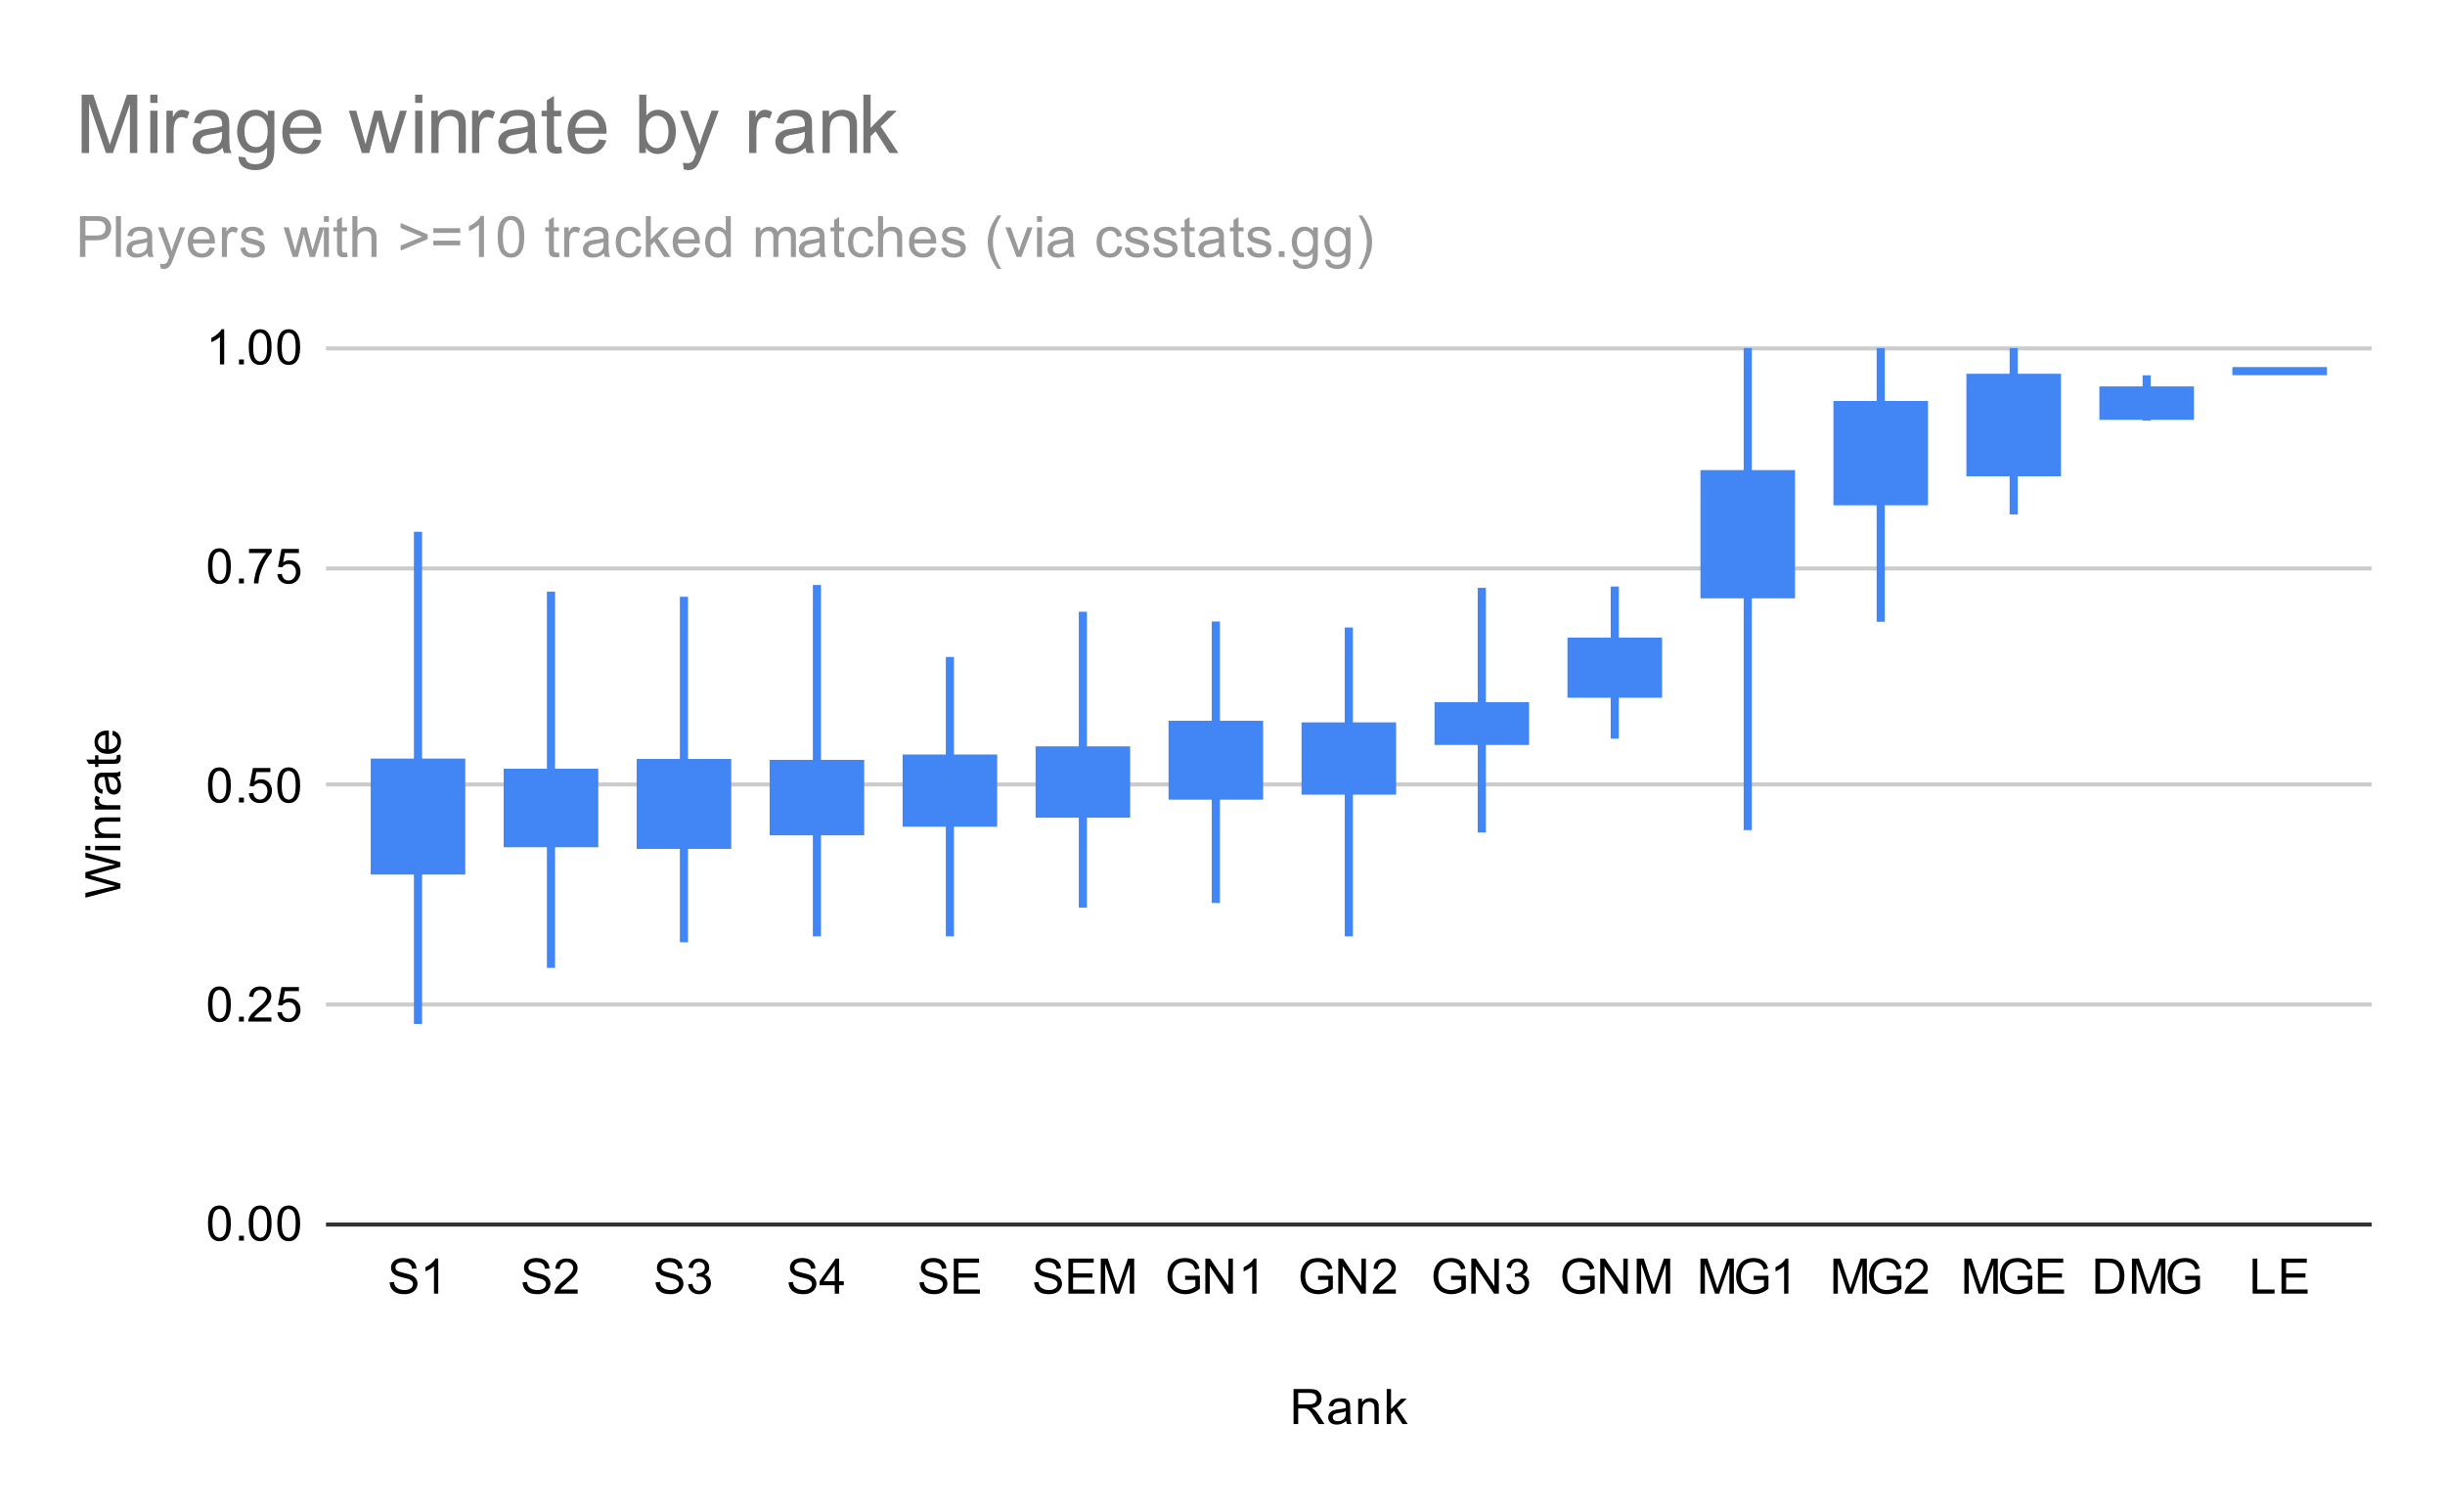 <svg version="1.1" viewBox="0.0 0.0 600.0 371.0" fill="none" stroke="none" stroke-linecap="square" stroke-miterlimit="10" width="600" height="371" xmlns:xlink="http://www.w3.org/1999/xlink" xmlns="http://www.w3.org/2000/svg"><path fill="#ffffff" d="M0 0L600.0 0L600.0 371.0L0 371.0L0 0Z" fill-rule="nonzero"/><path stroke="#333333" stroke-width="1.0" stroke-linecap="butt" d="M80.5 300.5L581.5 300.5" fill-rule="nonzero"/><path stroke="#cccccc" stroke-width="1.0" stroke-linecap="butt" d="M80.5 246.5L581.5 246.5" fill-rule="nonzero"/><path stroke="#cccccc" stroke-width="1.0" stroke-linecap="butt" d="M80.5 192.5L581.5 192.5" fill-rule="nonzero"/><path stroke="#cccccc" stroke-width="1.0" stroke-linecap="butt" d="M80.5 139.5L581.5 139.5" fill-rule="nonzero"/><path stroke="#cccccc" stroke-width="1.0" stroke-linecap="butt" d="M80.5 85.5L581.5 85.5" fill-rule="nonzero"/><clipPath id="id_0"><path d="M80.55 85.417L581.45 85.417L581.45 300.45L80.55 300.45L80.55 85.417Z" clip-rule="nonzero"/></clipPath><path stroke="#4285f4" stroke-width="2.0" stroke-linecap="butt" clip-path="url(#id_0)" d="M102.577 131.495L102.577 213.61" fill-rule="nonzero"/><path stroke="#4285f4" stroke-width="2.0" stroke-linecap="butt" clip-path="url(#id_0)" d="M102.577 250.276L102.577 187.153" fill-rule="nonzero"/><path fill="#4285f4" clip-path="url(#id_0)" d="M90.971 186.153L114.182 186.153L114.182 214.61L90.971 214.61L90.971 186.153Z" fill-rule="nonzero"/><path stroke="#4285f4" stroke-width="2.0" stroke-linecap="butt" clip-path="url(#id_0)" d="M135.208 146.187L135.208 206.908" fill-rule="nonzero"/><path stroke="#4285f4" stroke-width="2.0" stroke-linecap="butt" clip-path="url(#id_0)" d="M135.208 236.521L135.208 189.635" fill-rule="nonzero"/><path fill="#4285f4" clip-path="url(#id_0)" d="M123.603 188.635L146.814 188.635L146.814 207.908L123.603 207.908L123.603 188.635Z" fill-rule="nonzero"/><path stroke="#4285f4" stroke-width="2.0" stroke-linecap="butt" clip-path="url(#id_0)" d="M167.84 147.446L167.84 207.313" fill-rule="nonzero"/><path stroke="#4285f4" stroke-width="2.0" stroke-linecap="butt" clip-path="url(#id_0)" d="M167.84 230.235L167.84 187.247" fill-rule="nonzero"/><path fill="#4285f4" clip-path="url(#id_0)" d="M156.235 186.247L179.446 186.247L179.446 208.313L156.235 208.313L156.235 186.247Z" fill-rule="nonzero"/><path stroke="#4285f4" stroke-width="2.0" stroke-linecap="butt" clip-path="url(#id_0)" d="M200.472 144.551L200.472 203.986" fill-rule="nonzero"/><path stroke="#4285f4" stroke-width="2.0" stroke-linecap="butt" clip-path="url(#id_0)" d="M200.472 228.772L200.472 187.466" fill-rule="nonzero"/><path fill="#4285f4" clip-path="url(#id_0)" d="M188.867 186.466L212.078 186.466L212.078 204.986L188.867 204.986L188.867 186.466Z" fill-rule="nonzero"/><path stroke="#4285f4" stroke-width="2.0" stroke-linecap="butt" clip-path="url(#id_0)" d="M233.104 162.214L233.104 201.873" fill-rule="nonzero"/><path stroke="#4285f4" stroke-width="2.0" stroke-linecap="butt" clip-path="url(#id_0)" d="M233.104 228.772L233.104 186.157" fill-rule="nonzero"/><path fill="#4285f4" clip-path="url(#id_0)" d="M221.499 185.157L244.71 185.157L244.71 202.873L221.499 202.873L221.499 185.157Z" fill-rule="nonzero"/><path stroke="#4285f4" stroke-width="2.0" stroke-linecap="butt" clip-path="url(#id_0)" d="M265.736 151.121L265.736 199.653" fill-rule="nonzero"/><path stroke="#4285f4" stroke-width="2.0" stroke-linecap="butt" clip-path="url(#id_0)" d="M265.736 221.732L265.736 184.156" fill-rule="nonzero"/><path fill="#4285f4" clip-path="url(#id_0)" d="M254.131 183.156L277.342 183.156L277.342 200.653L254.131 200.653L254.131 183.156Z" fill-rule="nonzero"/><path stroke="#4285f4" stroke-width="2.0" stroke-linecap="butt" clip-path="url(#id_0)" d="M298.368 153.511L298.368 195.237" fill-rule="nonzero"/><path stroke="#4285f4" stroke-width="2.0" stroke-linecap="butt" clip-path="url(#id_0)" d="M298.368 220.58L298.368 177.867" fill-rule="nonzero"/><path fill="#4285f4" clip-path="url(#id_0)" d="M286.763 176.867L309.973 176.867L309.973 196.237L286.763 196.237L286.763 176.867Z" fill-rule="nonzero"/><path stroke="#4285f4" stroke-width="2.0" stroke-linecap="butt" clip-path="url(#id_0)" d="M331.0 154.986L331.0 194.008" fill-rule="nonzero"/><path stroke="#4285f4" stroke-width="2.0" stroke-linecap="butt" clip-path="url(#id_0)" d="M331.0 228.772L331.0 178.272" fill-rule="nonzero"/><path fill="#4285f4" clip-path="url(#id_0)" d="M319.395 177.272L342.605 177.272L342.605 195.008L319.395 195.008L319.395 177.272Z" fill-rule="nonzero"/><path stroke="#4285f4" stroke-width="2.0" stroke-linecap="butt" clip-path="url(#id_0)" d="M363.632 145.252L363.632 181.814" fill-rule="nonzero"/><path stroke="#4285f4" stroke-width="2.0" stroke-linecap="butt" clip-path="url(#id_0)" d="M363.632 203.287L363.632 173.316" fill-rule="nonzero"/><path fill="#4285f4" clip-path="url(#id_0)" d="M352.027 172.316L375.237 172.316L375.237 182.814L352.027 182.814L352.027 172.316Z" fill-rule="nonzero"/><path stroke="#4285f4" stroke-width="2.0" stroke-linecap="butt" clip-path="url(#id_0)" d="M396.264 144.935L396.264 170.224" fill-rule="nonzero"/><path stroke="#4285f4" stroke-width="2.0" stroke-linecap="butt" clip-path="url(#id_0)" d="M396.264 180.257L396.264 157.457" fill-rule="nonzero"/><path fill="#4285f4" clip-path="url(#id_0)" d="M384.658 156.457L407.869 156.457L407.869 171.224L384.658 171.224L384.658 156.457Z" fill-rule="nonzero"/><path stroke="#4285f4" stroke-width="2.0" stroke-linecap="butt" clip-path="url(#id_0)" d="M428.896 85.417L428.896 145.828" fill-rule="nonzero"/><path stroke="#4285f4" stroke-width="2.0" stroke-linecap="butt" clip-path="url(#id_0)" d="M428.896 202.708L428.896 116.362" fill-rule="nonzero"/><path fill="#4285f4" clip-path="url(#id_0)" d="M417.29 115.362L440.501 115.362L440.501 146.828L417.29 146.828L417.29 115.362Z" fill-rule="nonzero"/><path stroke="#4285f4" stroke-width="2.0" stroke-linecap="butt" clip-path="url(#id_0)" d="M461.528 85.417L461.528 123.003" fill-rule="nonzero"/><path stroke="#4285f4" stroke-width="2.0" stroke-linecap="butt" clip-path="url(#id_0)" d="M461.528 151.581L461.528 99.401" fill-rule="nonzero"/><path fill="#4285f4" clip-path="url(#id_0)" d="M449.922 98.401L473.133 98.401L473.133 124.003L449.922 124.003L449.922 98.401Z" fill-rule="nonzero"/><path stroke="#4285f4" stroke-width="2.0" stroke-linecap="butt" clip-path="url(#id_0)" d="M494.16 85.417L494.16 115.88" fill-rule="nonzero"/><path stroke="#4285f4" stroke-width="2.0" stroke-linecap="butt" clip-path="url(#id_0)" d="M494.16 125.238L494.16 92.722" fill-rule="nonzero"/><path fill="#4285f4" clip-path="url(#id_0)" d="M482.554 91.722L505.765 91.722L505.765 116.88L482.554 116.88L482.554 91.722Z" fill-rule="nonzero"/><path stroke="#4285f4" stroke-width="2.0" stroke-linecap="butt" clip-path="url(#id_0)" d="M526.792 93.096L526.792 102.022" fill-rule="nonzero"/><path stroke="#4285f4" stroke-width="2.0" stroke-linecap="butt" clip-path="url(#id_0)" d="M526.792 102.216L526.792 95.825" fill-rule="nonzero"/><path fill="#4285f4" clip-path="url(#id_0)" d="M515.186 94.825L538.397 94.825L538.397 103.022L515.186 103.022L515.186 94.825Z" fill-rule="nonzero"/><path fill="#4285f4" clip-path="url(#id_0)" d="M547.818 90.075L571.029 90.075L571.029 92.075L547.818 92.075L547.818 90.075Z" fill-rule="nonzero"/><path fill="#000000" d="M317.438 349.45L317.438 340.856L321.25 340.856Q322.406 340.856 323.0 341.091Q323.594 341.325 323.953 341.919Q324.312 342.497 324.312 343.2Q324.312 344.122 323.719 344.747Q323.125 345.372 321.891 345.544Q322.344 345.762 322.578 345.966Q323.078 346.419 323.516 347.106L325.016 349.45L323.578 349.45L322.453 347.669Q321.953 346.887 321.625 346.481Q321.312 346.075 321.047 345.919Q320.797 345.747 320.531 345.669Q320.344 345.637 319.906 345.637L318.578 345.637L318.578 349.45L317.438 349.45ZM318.578 344.653L321.031 344.653Q321.797 344.653 322.234 344.497Q322.688 344.325 322.906 343.981Q323.141 343.622 323.141 343.2Q323.141 342.591 322.688 342.2Q322.25 341.809 321.297 341.809L318.578 341.809L318.578 344.653ZM330.359 348.684Q329.766 349.184 329.219 349.387Q328.688 349.591 328.062 349.591Q327.031 349.591 326.484 349.091Q325.938 348.591 325.938 347.809Q325.938 347.356 326.141 346.981Q326.344 346.591 326.688 346.372Q327.031 346.137 327.453 346.028Q327.75 345.934 328.391 345.856Q329.656 345.716 330.266 345.497Q330.266 345.278 330.266 345.231Q330.266 344.575 329.969 344.309Q329.562 343.966 328.766 343.966Q328.031 343.966 327.672 344.231Q327.312 344.481 327.141 345.137L326.109 344.997Q326.25 344.341 326.578 343.934Q326.906 343.528 327.516 343.309Q328.125 343.091 328.922 343.091Q329.719 343.091 330.219 343.278Q330.719 343.466 330.953 343.747Q331.188 344.028 331.281 344.466Q331.328 344.731 331.328 345.434L331.328 346.841Q331.328 348.309 331.391 348.7Q331.469 349.091 331.672 349.45L330.562 349.45Q330.406 349.122 330.359 348.684ZM330.266 346.325Q329.688 346.559 328.547 346.731Q327.891 346.825 327.625 346.95Q327.359 347.059 327.203 347.278Q327.062 347.497 327.062 347.778Q327.062 348.2 327.375 348.481Q327.703 348.762 328.312 348.762Q328.922 348.762 329.391 348.497Q329.875 348.231 330.094 347.762Q330.266 347.403 330.266 346.716L330.266 346.325ZM333.297 349.45L333.297 343.231L334.234 343.231L334.234 344.106Q334.922 343.091 336.219 343.091Q336.781 343.091 337.25 343.294Q337.734 343.497 337.969 343.825Q338.203 344.153 338.297 344.591Q338.344 344.887 338.344 345.622L338.344 349.45L337.297 349.45L337.297 345.669Q337.297 345.012 337.172 344.7Q337.047 344.387 336.734 344.2Q336.422 343.997 336.0 343.997Q335.328 343.997 334.828 344.434Q334.344 344.856 334.344 346.044L334.344 349.45L333.297 349.45ZM340.297 349.45L340.297 340.856L341.359 340.856L341.359 345.762L343.844 343.231L345.219 343.231L342.828 345.528L345.453 349.45L344.156 349.45L342.094 346.262L341.359 346.981L341.359 349.45L340.297 349.45Z" fill-rule="nonzero"/><path fill="#000000" d="M29.55 218.011L20.956 220.293L20.956 219.121L26.597 217.808Q27.472 217.605 28.347 217.449Q26.972 217.121 26.753 217.058L20.956 215.433L20.956 214.058L25.3 212.824Q26.925 212.371 28.347 212.152Q27.534 211.996 26.472 211.73L20.956 210.386L20.956 209.246L29.55 211.59L29.55 212.699L23.003 214.496Q22.191 214.73 22.003 214.777Q22.581 214.902 23.003 215.027L29.55 216.84L29.55 218.011ZM22.175 208.636L20.956 208.636L20.956 207.574L22.175 207.574L22.175 208.636ZM29.55 208.636L23.331 208.636L23.331 207.574L29.55 207.574L29.55 208.636ZM29.55 205.636L23.331 205.636L23.331 204.699L24.206 204.699Q23.191 204.011 23.191 202.715Q23.191 202.152 23.394 201.683Q23.597 201.199 23.925 200.965Q24.253 200.73 24.691 200.636Q24.988 200.59 25.722 200.59L29.55 200.59L29.55 201.636L25.769 201.636Q25.113 201.636 24.8 201.761Q24.488 201.886 24.3 202.199Q24.097 202.511 24.097 202.933Q24.097 203.605 24.534 204.105Q24.956 204.59 26.144 204.59L29.55 204.59L29.55 205.636ZM29.55 198.652L23.331 198.652L23.331 197.699L24.269 197.699Q23.613 197.34 23.409 197.043Q23.191 196.73 23.191 196.355Q23.191 195.824 23.519 195.277L24.503 195.636Q24.269 196.027 24.269 196.402Q24.269 196.761 24.488 197.043Q24.691 197.308 25.066 197.418Q25.628 197.605 26.284 197.605L29.55 197.605L29.55 198.652ZM28.784 190.574Q29.284 191.168 29.488 191.715Q29.691 192.246 29.691 192.871Q29.691 193.902 29.191 194.449Q28.691 194.996 27.909 194.996Q27.456 194.996 27.081 194.793Q26.691 194.59 26.472 194.246Q26.238 193.902 26.128 193.48Q26.034 193.183 25.956 192.543Q25.816 191.277 25.597 190.668Q25.378 190.668 25.331 190.668Q24.675 190.668 24.409 190.965Q24.066 191.371 24.066 192.168Q24.066 192.902 24.331 193.261Q24.581 193.621 25.238 193.793L25.097 194.824Q24.441 194.683 24.034 194.355Q23.628 194.027 23.409 193.418Q23.191 192.808 23.191 192.011Q23.191 191.215 23.378 190.715Q23.566 190.215 23.847 189.98Q24.128 189.746 24.566 189.652Q24.831 189.605 25.534 189.605L26.941 189.605Q28.409 189.605 28.8 189.543Q29.191 189.465 29.55 189.261L29.55 190.371Q29.222 190.527 28.784 190.574ZM26.425 190.668Q26.659 191.246 26.831 192.386Q26.925 193.043 27.05 193.308Q27.159 193.574 27.378 193.73Q27.597 193.871 27.878 193.871Q28.3 193.871 28.581 193.558Q28.863 193.23 28.863 192.621Q28.863 192.011 28.597 191.543Q28.331 191.058 27.863 190.84Q27.503 190.668 26.816 190.668L26.425 190.668ZM28.613 185.34L29.534 185.183Q29.628 185.636 29.628 185.98Q29.628 186.558 29.456 186.871Q29.269 187.183 28.972 187.324Q28.675 187.449 27.722 187.449L24.144 187.449L24.144 188.215L23.331 188.215L23.331 187.449L21.784 187.449L21.159 186.402L23.331 186.402L23.331 185.34L24.144 185.34L24.144 186.402L27.784 186.402Q28.238 186.402 28.363 186.355Q28.488 186.293 28.566 186.168Q28.644 186.043 28.644 185.808Q28.644 185.621 28.613 185.34ZM27.55 180.386L27.675 179.293Q28.628 179.543 29.159 180.246Q29.691 180.949 29.691 182.027Q29.691 183.386 28.847 184.199Q28.003 184.996 26.488 184.996Q24.925 184.996 24.066 184.183Q23.191 183.371 23.191 182.09Q23.191 180.84 24.034 180.058Q24.878 179.261 26.425 179.261Q26.519 179.261 26.706 179.261L26.706 183.902Q27.738 183.84 28.284 183.324Q28.816 182.808 28.816 182.027Q28.816 181.449 28.519 181.043Q28.206 180.621 27.55 180.386ZM25.847 183.84L25.847 180.371Q25.05 180.433 24.659 180.761Q24.05 181.277 24.05 182.074Q24.05 182.808 24.534 183.308Q25.019 183.793 25.847 183.84Z" fill-rule="nonzero"/><path fill="#000000" d="M51.05 300.216Q51.05 298.684 51.362 297.762Q51.675 296.825 52.284 296.325Q52.909 295.825 53.847 295.825Q54.534 295.825 55.05 296.106Q55.581 296.387 55.925 296.919Q56.269 297.434 56.456 298.184Q56.644 298.934 56.644 300.216Q56.644 301.731 56.331 302.653Q56.034 303.575 55.409 304.091Q54.8 304.591 53.847 304.591Q52.612 304.591 51.894 303.7Q51.05 302.637 51.05 300.216ZM52.128 300.216Q52.128 302.325 52.628 303.028Q53.128 303.731 53.847 303.731Q54.581 303.731 55.066 303.028Q55.566 302.325 55.566 300.216Q55.566 298.091 55.066 297.403Q54.581 296.7 53.831 296.7Q53.112 296.7 52.675 297.309Q52.128 298.091 52.128 300.216ZM58.644 304.45L58.644 303.247L59.847 303.247L59.847 304.45L58.644 304.45ZM61.05 300.216Q61.05 298.684 61.362 297.762Q61.675 296.825 62.284 296.325Q62.909 295.825 63.847 295.825Q64.534 295.825 65.05 296.106Q65.581 296.387 65.925 296.919Q66.269 297.434 66.456 298.184Q66.644 298.934 66.644 300.216Q66.644 301.731 66.331 302.653Q66.034 303.575 65.409 304.091Q64.8 304.591 63.847 304.591Q62.612 304.591 61.894 303.7Q61.05 302.637 61.05 300.216ZM62.128 300.216Q62.128 302.325 62.628 303.028Q63.128 303.731 63.847 303.731Q64.581 303.731 65.066 303.028Q65.566 302.325 65.566 300.216Q65.566 298.091 65.066 297.403Q64.581 296.7 63.831 296.7Q63.112 296.7 62.675 297.309Q62.128 298.091 62.128 300.216ZM68.05 300.216Q68.05 298.684 68.362 297.762Q68.675 296.825 69.284 296.325Q69.909 295.825 70.847 295.825Q71.534 295.825 72.05 296.106Q72.581 296.387 72.925 296.919Q73.269 297.434 73.456 298.184Q73.644 298.934 73.644 300.216Q73.644 301.731 73.331 302.653Q73.034 303.575 72.409 304.091Q71.8 304.591 70.847 304.591Q69.612 304.591 68.894 303.7Q68.05 302.637 68.05 300.216ZM69.128 300.216Q69.128 302.325 69.628 303.028Q70.128 303.731 70.847 303.731Q71.581 303.731 72.066 303.028Q72.566 302.325 72.566 300.216Q72.566 298.091 72.066 297.403Q71.581 296.7 70.831 296.7Q70.112 296.7 69.675 297.309Q69.128 298.091 69.128 300.216Z" fill-rule="nonzero"/><path fill="#000000" d="M51.05 246.457Q51.05 244.926 51.362 244.004Q51.675 243.067 52.284 242.567Q52.909 242.067 53.847 242.067Q54.534 242.067 55.05 242.348Q55.581 242.629 55.925 243.16Q56.269 243.676 56.456 244.426Q56.644 245.176 56.644 246.457Q56.644 247.973 56.331 248.895Q56.034 249.817 55.409 250.332Q54.8 250.832 53.847 250.832Q52.612 250.832 51.894 249.942Q51.05 248.879 51.05 246.457ZM52.128 246.457Q52.128 248.567 52.628 249.27Q53.128 249.973 53.847 249.973Q54.581 249.973 55.066 249.27Q55.566 248.567 55.566 246.457Q55.566 244.332 55.066 243.645Q54.581 242.942 53.831 242.942Q53.112 242.942 52.675 243.551Q52.128 244.332 52.128 246.457ZM58.644 250.692L58.644 249.489L59.847 249.489L59.847 250.692L58.644 250.692ZM66.597 249.676L66.597 250.692L60.909 250.692Q60.909 250.317 61.034 249.957Q61.253 249.379 61.722 248.817Q62.206 248.254 63.112 247.52Q64.519 246.364 65.003 245.692Q65.503 245.02 65.503 244.426Q65.503 243.801 65.05 243.379Q64.597 242.942 63.878 242.942Q63.112 242.942 62.659 243.395Q62.206 243.848 62.191 244.66L61.112 244.551Q61.222 243.332 61.941 242.707Q62.675 242.067 63.909 242.067Q65.144 242.067 65.862 242.754Q66.581 243.442 66.581 244.457Q66.581 244.973 66.362 245.473Q66.159 245.957 65.659 246.52Q65.175 247.067 64.05 248.02Q63.097 248.817 62.816 249.114Q62.55 249.395 62.378 249.676L66.597 249.676ZM68.05 248.442L69.159 248.348Q69.284 249.16 69.722 249.567Q70.175 249.973 70.816 249.973Q71.566 249.973 72.097 249.395Q72.628 248.817 72.628 247.879Q72.628 246.973 72.112 246.457Q71.612 245.926 70.784 245.926Q70.284 245.926 69.862 246.16Q69.456 246.395 69.222 246.754L68.237 246.629L69.066 242.223L73.347 242.223L73.347 243.223L69.909 243.223L69.456 245.535Q70.222 244.989 71.066 244.989Q72.191 244.989 72.956 245.77Q73.737 246.551 73.737 247.785Q73.737 248.942 73.066 249.801Q72.237 250.832 70.816 250.832Q69.644 250.832 68.894 250.176Q68.159 249.52 68.05 248.442Z" fill-rule="nonzero"/><path fill="#000000" d="M51.05 192.699Q51.05 191.168 51.362 190.246Q51.675 189.308 52.284 188.808Q52.909 188.308 53.847 188.308Q54.534 188.308 55.05 188.59Q55.581 188.871 55.925 189.402Q56.269 189.918 56.456 190.668Q56.644 191.418 56.644 192.699Q56.644 194.215 56.331 195.136Q56.034 196.058 55.409 196.574Q54.8 197.074 53.847 197.074Q52.612 197.074 51.894 196.183Q51.05 195.121 51.05 192.699ZM52.128 192.699Q52.128 194.808 52.628 195.511Q53.128 196.215 53.847 196.215Q54.581 196.215 55.066 195.511Q55.566 194.808 55.566 192.699Q55.566 190.574 55.066 189.886Q54.581 189.183 53.831 189.183Q53.112 189.183 52.675 189.793Q52.128 190.574 52.128 192.699ZM58.644 196.933L58.644 195.73L59.847 195.73L59.847 196.933L58.644 196.933ZM61.05 194.683L62.159 194.59Q62.284 195.402 62.722 195.808Q63.175 196.215 63.816 196.215Q64.566 196.215 65.097 195.636Q65.628 195.058 65.628 194.121Q65.628 193.215 65.112 192.699Q64.612 192.168 63.784 192.168Q63.284 192.168 62.862 192.402Q62.456 192.636 62.222 192.996L61.237 192.871L62.066 188.465L66.347 188.465L66.347 189.465L62.909 189.465L62.456 191.777Q63.222 191.23 64.066 191.23Q65.191 191.23 65.956 192.011Q66.737 192.793 66.737 194.027Q66.737 195.183 66.066 196.043Q65.237 197.074 63.816 197.074Q62.644 197.074 61.894 196.418Q61.159 195.761 61.05 194.683ZM68.05 192.699Q68.05 191.168 68.362 190.246Q68.675 189.308 69.284 188.808Q69.909 188.308 70.847 188.308Q71.534 188.308 72.05 188.59Q72.581 188.871 72.925 189.402Q73.269 189.918 73.456 190.668Q73.644 191.418 73.644 192.699Q73.644 194.215 73.331 195.136Q73.034 196.058 72.409 196.574Q71.8 197.074 70.847 197.074Q69.612 197.074 68.894 196.183Q68.05 195.121 68.05 192.699ZM69.128 192.699Q69.128 194.808 69.628 195.511Q70.128 196.215 70.847 196.215Q71.581 196.215 72.066 195.511Q72.566 194.808 72.566 192.699Q72.566 190.574 72.066 189.886Q71.581 189.183 70.831 189.183Q70.112 189.183 69.675 189.793Q69.128 190.574 69.128 192.699Z" fill-rule="nonzero"/><path fill="#000000" d="M51.05 138.941Q51.05 137.409 51.362 136.488Q51.675 135.55 52.284 135.05Q52.909 134.55 53.847 134.55Q54.534 134.55 55.05 134.831Q55.581 135.113 55.925 135.644Q56.269 136.159 56.456 136.909Q56.644 137.659 56.644 138.941Q56.644 140.456 56.331 141.378Q56.034 142.3 55.409 142.816Q54.8 143.316 53.847 143.316Q52.612 143.316 51.894 142.425Q51.05 141.363 51.05 138.941ZM52.128 138.941Q52.128 141.05 52.628 141.753Q53.128 142.456 53.847 142.456Q54.581 142.456 55.066 141.753Q55.566 141.05 55.566 138.941Q55.566 136.816 55.066 136.128Q54.581 135.425 53.831 135.425Q53.112 135.425 52.675 136.034Q52.128 136.816 52.128 138.941ZM58.644 143.175L58.644 141.972L59.847 141.972L59.847 143.175L58.644 143.175ZM61.112 135.706L61.112 134.691L66.675 134.691L66.675 135.519Q65.862 136.394 65.05 137.847Q64.253 139.284 63.816 140.816Q63.487 141.894 63.409 143.175L62.316 143.175Q62.331 142.159 62.706 140.722Q63.097 139.284 63.8 137.956Q64.519 136.628 65.331 135.706L61.112 135.706ZM68.05 140.925L69.159 140.831Q69.284 141.644 69.722 142.05Q70.175 142.456 70.816 142.456Q71.566 142.456 72.097 141.878Q72.628 141.3 72.628 140.363Q72.628 139.456 72.112 138.941Q71.612 138.409 70.784 138.409Q70.284 138.409 69.862 138.644Q69.456 138.878 69.222 139.238L68.237 139.113L69.066 134.706L73.347 134.706L73.347 135.706L69.909 135.706L69.456 138.019Q70.222 137.472 71.066 137.472Q72.191 137.472 72.956 138.253Q73.737 139.034 73.737 140.269Q73.737 141.425 73.066 142.284Q72.237 143.316 70.816 143.316Q69.644 143.316 68.894 142.659Q68.159 142.003 68.05 140.925Z" fill-rule="nonzero"/><path fill="#000000" d="M55.019 89.417L53.972 89.417L53.972 82.698Q53.581 83.057 52.956 83.432Q52.347 83.792 51.862 83.964L51.862 82.948Q52.737 82.526 53.394 81.948Q54.066 81.354 54.347 80.792L55.019 80.792L55.019 89.417ZM58.644 89.417L58.644 88.214L59.847 88.214L59.847 89.417L58.644 89.417ZM61.05 85.182Q61.05 83.651 61.362 82.729Q61.675 81.792 62.284 81.292Q62.909 80.792 63.847 80.792Q64.534 80.792 65.05 81.073Q65.581 81.354 65.925 81.885Q66.269 82.401 66.456 83.151Q66.644 83.901 66.644 85.182Q66.644 86.698 66.331 87.62Q66.034 88.542 65.409 89.057Q64.8 89.557 63.847 89.557Q62.612 89.557 61.894 88.667Q61.05 87.604 61.05 85.182ZM62.128 85.182Q62.128 87.292 62.628 87.995Q63.128 88.698 63.847 88.698Q64.581 88.698 65.066 87.995Q65.566 87.292 65.566 85.182Q65.566 83.057 65.066 82.37Q64.581 81.667 63.831 81.667Q63.112 81.667 62.675 82.276Q62.128 83.057 62.128 85.182ZM68.05 85.182Q68.05 83.651 68.362 82.729Q68.675 81.792 69.284 81.292Q69.909 80.792 70.847 80.792Q71.534 80.792 72.05 81.073Q72.581 81.354 72.925 81.885Q73.269 82.401 73.456 83.151Q73.644 83.901 73.644 85.182Q73.644 86.698 73.331 87.62Q73.034 88.542 72.409 89.057Q71.8 89.557 70.847 89.557Q69.612 89.557 68.894 88.667Q68.05 87.604 68.05 85.182ZM69.128 85.182Q69.128 87.292 69.628 87.995Q70.128 88.698 70.847 88.698Q71.581 88.698 72.066 87.995Q72.566 87.292 72.566 85.182Q72.566 83.057 72.066 82.37Q71.581 81.667 70.831 81.667Q70.112 81.667 69.675 82.276Q69.128 83.057 69.128 85.182Z" fill-rule="nonzero"/><path fill="#000000" d="M95.623 314.684L96.686 314.591Q96.764 315.247 97.045 315.653Q97.327 316.059 97.905 316.325Q98.498 316.575 99.233 316.575Q99.873 316.575 100.373 316.387Q100.873 316.184 101.108 315.856Q101.358 315.512 101.358 315.122Q101.358 314.716 101.123 314.419Q100.889 314.106 100.358 313.903Q99.998 313.762 98.811 313.481Q97.639 313.2 97.17 312.95Q96.545 312.622 96.248 312.153Q95.952 311.669 95.952 311.075Q95.952 310.434 96.311 309.872Q96.686 309.294 97.389 309.012Q98.108 308.716 98.967 308.716Q99.92 308.716 100.655 309.028Q101.389 309.325 101.78 309.934Q102.17 310.528 102.202 311.278L101.108 311.356Q101.014 310.544 100.498 310.137Q99.998 309.716 99.014 309.716Q97.983 309.716 97.514 310.091Q97.045 310.466 97.045 310.997Q97.045 311.466 97.373 311.762Q97.702 312.059 99.077 312.372Q100.467 312.684 100.983 312.919Q101.733 313.278 102.092 313.809Q102.452 314.325 102.452 315.028Q102.452 315.716 102.061 316.325Q101.67 316.919 100.936 317.262Q100.202 317.591 99.28 317.591Q98.108 317.591 97.311 317.262Q96.53 316.919 96.077 316.231Q95.639 315.544 95.623 314.684ZM107.545 317.45L106.498 317.45L106.498 310.731Q106.108 311.091 105.483 311.466Q104.873 311.825 104.389 311.997L104.389 310.981Q105.264 310.559 105.92 309.981Q106.592 309.387 106.873 308.825L107.545 308.825L107.545 317.45Z" fill-rule="nonzero"/><path fill="#000000" d="M128.255 314.684L129.318 314.591Q129.396 315.247 129.677 315.653Q129.958 316.059 130.537 316.325Q131.13 316.575 131.865 316.575Q132.505 316.575 133.005 316.387Q133.505 316.184 133.74 315.856Q133.99 315.512 133.99 315.122Q133.99 314.716 133.755 314.419Q133.521 314.106 132.99 313.903Q132.63 313.762 131.443 313.481Q130.271 313.2 129.802 312.95Q129.177 312.622 128.88 312.153Q128.583 311.669 128.583 311.075Q128.583 310.434 128.943 309.872Q129.318 309.294 130.021 309.012Q130.74 308.716 131.599 308.716Q132.552 308.716 133.287 309.028Q134.021 309.325 134.412 309.934Q134.802 310.528 134.833 311.278L133.74 311.356Q133.646 310.544 133.13 310.137Q132.63 309.716 131.646 309.716Q130.615 309.716 130.146 310.091Q129.677 310.466 129.677 310.997Q129.677 311.466 130.005 311.762Q130.333 312.059 131.708 312.372Q133.099 312.684 133.615 312.919Q134.365 313.278 134.724 313.809Q135.083 314.325 135.083 315.028Q135.083 315.716 134.693 316.325Q134.302 316.919 133.568 317.262Q132.833 317.591 131.912 317.591Q130.74 317.591 129.943 317.262Q129.162 316.919 128.708 316.231Q128.271 315.544 128.255 314.684ZM141.755 316.434L141.755 317.45L136.068 317.45Q136.068 317.075 136.193 316.716Q136.412 316.137 136.88 315.575Q137.365 315.012 138.271 314.278Q139.677 313.122 140.162 312.45Q140.662 311.778 140.662 311.184Q140.662 310.559 140.208 310.137Q139.755 309.7 139.037 309.7Q138.271 309.7 137.818 310.153Q137.365 310.606 137.349 311.419L136.271 311.309Q136.38 310.091 137.099 309.466Q137.833 308.825 139.068 308.825Q140.302 308.825 141.021 309.512Q141.74 310.2 141.74 311.216Q141.74 311.731 141.521 312.231Q141.318 312.716 140.818 313.278Q140.333 313.825 139.208 314.778Q138.255 315.575 137.974 315.872Q137.708 316.153 137.537 316.434L141.755 316.434Z" fill-rule="nonzero"/><path fill="#000000" d="M160.887 314.684L161.95 314.591Q162.028 315.247 162.309 315.653Q162.59 316.059 163.169 316.325Q163.762 316.575 164.497 316.575Q165.137 316.575 165.637 316.387Q166.137 316.184 166.372 315.856Q166.622 315.512 166.622 315.122Q166.622 314.716 166.387 314.419Q166.153 314.106 165.622 313.903Q165.262 313.762 164.075 313.481Q162.903 313.2 162.434 312.95Q161.809 312.622 161.512 312.153Q161.215 311.669 161.215 311.075Q161.215 310.434 161.575 309.872Q161.95 309.294 162.653 309.012Q163.372 308.716 164.231 308.716Q165.184 308.716 165.919 309.028Q166.653 309.325 167.044 309.934Q167.434 310.528 167.465 311.278L166.372 311.356Q166.278 310.544 165.762 310.137Q165.262 309.716 164.278 309.716Q163.247 309.716 162.778 310.091Q162.309 310.466 162.309 310.997Q162.309 311.466 162.637 311.762Q162.965 312.059 164.34 312.372Q165.731 312.684 166.247 312.919Q166.997 313.278 167.356 313.809Q167.715 314.325 167.715 315.028Q167.715 315.716 167.325 316.325Q166.934 316.919 166.2 317.262Q165.465 317.591 164.544 317.591Q163.372 317.591 162.575 317.262Q161.794 316.919 161.34 316.231Q160.903 315.544 160.887 314.684ZM168.84 315.184L169.903 315.044Q170.075 315.934 170.512 316.341Q170.95 316.731 171.575 316.731Q172.325 316.731 172.84 316.216Q173.356 315.7 173.356 314.934Q173.356 314.216 172.872 313.747Q172.403 313.262 171.669 313.262Q171.372 313.262 170.919 313.387L171.044 312.45Q171.153 312.466 171.215 312.466Q171.887 312.466 172.419 312.122Q172.965 311.762 172.965 311.028Q172.965 310.45 172.575 310.075Q172.184 309.684 171.559 309.684Q170.95 309.684 170.528 310.075Q170.122 310.466 170.012 311.231L168.95 311.044Q169.137 309.997 169.825 309.419Q170.512 308.825 171.528 308.825Q172.231 308.825 172.825 309.137Q173.419 309.434 173.731 309.95Q174.044 310.466 174.044 311.059Q174.044 311.606 173.747 312.075Q173.45 312.528 172.872 312.794Q173.622 312.966 174.044 313.528Q174.465 314.075 174.465 314.919Q174.465 316.044 173.637 316.825Q172.825 317.606 171.575 317.606Q170.45 317.606 169.7 316.934Q168.95 316.247 168.84 315.184Z" fill-rule="nonzero"/><path fill="#000000" d="M193.519 314.684L194.582 314.591Q194.66 315.247 194.941 315.653Q195.222 316.059 195.8 316.325Q196.394 316.575 197.129 316.575Q197.769 316.575 198.269 316.387Q198.769 316.184 199.004 315.856Q199.254 315.512 199.254 315.122Q199.254 314.716 199.019 314.419Q198.785 314.106 198.254 313.903Q197.894 313.762 196.707 313.481Q195.535 313.2 195.066 312.95Q194.441 312.622 194.144 312.153Q193.847 311.669 193.847 311.075Q193.847 310.434 194.207 309.872Q194.582 309.294 195.285 309.012Q196.004 308.716 196.863 308.716Q197.816 308.716 198.55 309.028Q199.285 309.325 199.675 309.934Q200.066 310.528 200.097 311.278L199.004 311.356Q198.91 310.544 198.394 310.137Q197.894 309.716 196.91 309.716Q195.879 309.716 195.41 310.091Q194.941 310.466 194.941 310.997Q194.941 311.466 195.269 311.762Q195.597 312.059 196.972 312.372Q198.363 312.684 198.879 312.919Q199.629 313.278 199.988 313.809Q200.347 314.325 200.347 315.028Q200.347 315.716 199.957 316.325Q199.566 316.919 198.832 317.262Q198.097 317.591 197.175 317.591Q196.004 317.591 195.207 317.262Q194.425 316.919 193.972 316.231Q193.535 315.544 193.519 314.684ZM204.847 317.45L204.847 315.387L201.129 315.387L201.129 314.419L205.05 308.856L205.91 308.856L205.91 314.419L207.066 314.419L207.066 315.387L205.91 315.387L205.91 317.45L204.847 317.45ZM204.847 314.419L204.847 310.559L202.16 314.419L204.847 314.419Z" fill-rule="nonzero"/><path fill="#000000" d="M225.651 314.684L226.714 314.591Q226.792 315.247 227.073 315.653Q227.354 316.059 227.932 316.325Q228.526 316.575 229.26 316.575Q229.901 316.575 230.401 316.387Q230.901 316.184 231.135 315.856Q231.385 315.512 231.385 315.122Q231.385 314.716 231.151 314.419Q230.917 314.106 230.385 313.903Q230.026 313.762 228.839 313.481Q227.667 313.2 227.198 312.95Q226.573 312.622 226.276 312.153Q225.979 311.669 225.979 311.075Q225.979 310.434 226.339 309.872Q226.714 309.294 227.417 309.012Q228.135 308.716 228.995 308.716Q229.948 308.716 230.682 309.028Q231.417 309.325 231.807 309.934Q232.198 310.528 232.229 311.278L231.135 311.356Q231.042 310.544 230.526 310.137Q230.026 309.716 229.042 309.716Q228.01 309.716 227.542 310.091Q227.073 310.466 227.073 310.997Q227.073 311.466 227.401 311.762Q227.729 312.059 229.104 312.372Q230.495 312.684 231.01 312.919Q231.76 313.278 232.12 313.809Q232.479 314.325 232.479 315.028Q232.479 315.716 232.089 316.325Q231.698 316.919 230.964 317.262Q230.229 317.591 229.307 317.591Q228.135 317.591 227.339 317.262Q226.557 316.919 226.104 316.231Q225.667 315.544 225.651 314.684ZM234.057 317.45L234.057 308.856L240.26 308.856L240.26 309.872L235.198 309.872L235.198 312.497L239.948 312.497L239.948 313.512L235.198 313.512L235.198 316.434L240.464 316.434L240.464 317.45L234.057 317.45Z" fill-rule="nonzero"/><path fill="#000000" d="M253.783 314.684L254.846 314.591Q254.924 315.247 255.205 315.653Q255.486 316.059 256.064 316.325Q256.658 316.575 257.392 316.575Q258.033 316.575 258.533 316.387Q259.033 316.184 259.267 315.856Q259.517 315.512 259.517 315.122Q259.517 314.716 259.283 314.419Q259.049 314.106 258.517 313.903Q258.158 313.762 256.971 313.481Q255.799 313.2 255.33 312.95Q254.705 312.622 254.408 312.153Q254.111 311.669 254.111 311.075Q254.111 310.434 254.471 309.872Q254.846 309.294 255.549 309.012Q256.267 308.716 257.127 308.716Q258.08 308.716 258.814 309.028Q259.549 309.325 259.939 309.934Q260.33 310.528 260.361 311.278L259.267 311.356Q259.174 310.544 258.658 310.137Q258.158 309.716 257.174 309.716Q256.142 309.716 255.674 310.091Q255.205 310.466 255.205 310.997Q255.205 311.466 255.533 311.762Q255.861 312.059 257.236 312.372Q258.627 312.684 259.142 312.919Q259.892 313.278 260.252 313.809Q260.611 314.325 260.611 315.028Q260.611 315.716 260.221 316.325Q259.83 316.919 259.096 317.262Q258.361 317.591 257.439 317.591Q256.267 317.591 255.471 317.262Q254.689 316.919 254.236 316.231Q253.799 315.544 253.783 314.684ZM262.189 317.45L262.189 308.856L268.392 308.856L268.392 309.872L263.33 309.872L263.33 312.497L268.08 312.497L268.08 313.512L263.33 313.512L263.33 316.434L268.596 316.434L268.596 317.45L262.189 317.45ZM270.127 317.45L270.127 308.856L271.846 308.856L273.877 314.934Q274.158 315.794 274.283 316.216Q274.424 315.747 274.736 314.841L276.799 308.856L278.33 308.856L278.33 317.45L277.236 317.45L277.236 310.262L274.736 317.45L273.705 317.45L271.221 310.137L271.221 317.45L270.127 317.45Z" fill-rule="nonzero"/><path fill="#000000" d="M290.821 314.075L290.821 313.075L294.446 313.059L294.446 316.247Q293.618 316.919 292.727 317.262Q291.837 317.591 290.899 317.591Q289.634 317.591 288.587 317.059Q287.556 316.512 287.024 315.497Q286.509 314.466 286.509 313.2Q286.509 311.934 287.024 310.856Q287.556 309.762 288.54 309.247Q289.524 308.716 290.806 308.716Q291.743 308.716 292.493 309.012Q293.243 309.309 293.665 309.856Q294.102 310.387 294.321 311.262L293.306 311.544Q293.102 310.887 292.806 310.512Q292.524 310.137 291.993 309.919Q291.462 309.684 290.821 309.684Q290.04 309.684 289.462 309.919Q288.899 310.153 288.54 310.544Q288.196 310.934 288.009 311.403Q287.681 312.2 287.681 313.122Q287.681 314.278 288.071 315.059Q288.477 315.825 289.227 316.2Q289.977 316.575 290.837 316.575Q291.571 316.575 292.274 316.294Q292.977 315.997 293.337 315.684L293.337 314.075L290.821 314.075ZM295.79 317.45L295.79 308.856L296.946 308.856L301.462 315.606L301.462 308.856L302.556 308.856L302.556 317.45L301.384 317.45L296.868 310.7L296.868 317.45L295.79 317.45ZM308.337 317.45L307.29 317.45L307.29 310.731Q306.899 311.091 306.274 311.466Q305.665 311.825 305.181 311.997L305.181 310.981Q306.056 310.559 306.712 309.981Q307.384 309.387 307.665 308.825L308.337 308.825L308.337 317.45Z" fill-rule="nonzero"/><path fill="#000000" d="M323.453 314.075L323.453 313.075L327.078 313.059L327.078 316.247Q326.25 316.919 325.359 317.262Q324.469 317.591 323.531 317.591Q322.266 317.591 321.219 317.059Q320.188 316.512 319.656 315.497Q319.141 314.466 319.141 313.2Q319.141 311.934 319.656 310.856Q320.188 309.762 321.172 309.247Q322.156 308.716 323.438 308.716Q324.375 308.716 325.125 309.012Q325.875 309.309 326.297 309.856Q326.734 310.387 326.953 311.262L325.938 311.544Q325.734 310.887 325.438 310.512Q325.156 310.137 324.625 309.919Q324.094 309.684 323.453 309.684Q322.672 309.684 322.094 309.919Q321.531 310.153 321.172 310.544Q320.828 310.934 320.641 311.403Q320.312 312.2 320.312 313.122Q320.312 314.278 320.703 315.059Q321.109 315.825 321.859 316.2Q322.609 316.575 323.469 316.575Q324.203 316.575 324.906 316.294Q325.609 315.997 325.969 315.684L325.969 314.075L323.453 314.075ZM328.422 317.45L328.422 308.856L329.578 308.856L334.094 315.606L334.094 308.856L335.188 308.856L335.188 317.45L334.016 317.45L329.5 310.7L329.5 317.45L328.422 317.45ZM342.547 316.434L342.547 317.45L336.859 317.45Q336.859 317.075 336.984 316.716Q337.203 316.137 337.672 315.575Q338.156 315.012 339.062 314.278Q340.469 313.122 340.953 312.45Q341.453 311.778 341.453 311.184Q341.453 310.559 341.0 310.137Q340.547 309.7 339.828 309.7Q339.062 309.7 338.609 310.153Q338.156 310.606 338.141 311.419L337.062 311.309Q337.172 310.091 337.891 309.466Q338.625 308.825 339.859 308.825Q341.094 308.825 341.812 309.512Q342.531 310.2 342.531 311.216Q342.531 311.731 342.312 312.231Q342.109 312.716 341.609 313.278Q341.125 313.825 340.0 314.778Q339.047 315.575 338.766 315.872Q338.5 316.153 338.328 316.434L342.547 316.434Z" fill-rule="nonzero"/><path fill="#000000" d="M356.085 314.075L356.085 313.075L359.71 313.059L359.71 316.247Q358.882 316.919 357.991 317.262Q357.101 317.591 356.163 317.591Q354.898 317.591 353.851 317.059Q352.819 316.512 352.288 315.497Q351.773 314.466 351.773 313.2Q351.773 311.934 352.288 310.856Q352.819 309.762 353.804 309.247Q354.788 308.716 356.069 308.716Q357.007 308.716 357.757 309.012Q358.507 309.309 358.929 309.856Q359.366 310.387 359.585 311.262L358.569 311.544Q358.366 310.887 358.069 310.512Q357.788 310.137 357.257 309.919Q356.726 309.684 356.085 309.684Q355.304 309.684 354.726 309.919Q354.163 310.153 353.804 310.544Q353.46 310.934 353.273 311.403Q352.944 312.2 352.944 313.122Q352.944 314.278 353.335 315.059Q353.741 315.825 354.491 316.2Q355.241 316.575 356.101 316.575Q356.835 316.575 357.538 316.294Q358.241 315.997 358.601 315.684L358.601 314.075L356.085 314.075ZM361.054 317.45L361.054 308.856L362.21 308.856L366.726 315.606L366.726 308.856L367.819 308.856L367.819 317.45L366.648 317.45L362.132 310.7L362.132 317.45L361.054 317.45ZM369.632 315.184L370.694 315.044Q370.866 315.934 371.304 316.341Q371.741 316.731 372.366 316.731Q373.116 316.731 373.632 316.216Q374.148 315.7 374.148 314.934Q374.148 314.216 373.663 313.747Q373.194 313.262 372.46 313.262Q372.163 313.262 371.71 313.387L371.835 312.45Q371.944 312.466 372.007 312.466Q372.679 312.466 373.21 312.122Q373.757 311.762 373.757 311.028Q373.757 310.45 373.366 310.075Q372.976 309.684 372.351 309.684Q371.741 309.684 371.319 310.075Q370.913 310.466 370.804 311.231L369.741 311.044Q369.929 309.997 370.616 309.419Q371.304 308.825 372.319 308.825Q373.023 308.825 373.616 309.137Q374.21 309.434 374.523 309.95Q374.835 310.466 374.835 311.059Q374.835 311.606 374.538 312.075Q374.241 312.528 373.663 312.794Q374.413 312.966 374.835 313.528Q375.257 314.075 375.257 314.919Q375.257 316.044 374.429 316.825Q373.616 317.606 372.366 317.606Q371.241 317.606 370.491 316.934Q369.741 316.247 369.632 315.184Z" fill-rule="nonzero"/><path fill="#000000" d="M387.717 314.075L387.717 313.075L391.342 313.059L391.342 316.247Q390.514 316.919 389.623 317.262Q388.733 317.591 387.795 317.591Q386.529 317.591 385.483 317.059Q384.451 316.512 383.92 315.497Q383.404 314.466 383.404 313.2Q383.404 311.934 383.92 310.856Q384.451 309.762 385.436 309.247Q386.42 308.716 387.701 308.716Q388.639 308.716 389.389 309.012Q390.139 309.309 390.561 309.856Q390.998 310.387 391.217 311.262L390.201 311.544Q389.998 310.887 389.701 310.512Q389.42 310.137 388.889 309.919Q388.358 309.684 387.717 309.684Q386.936 309.684 386.358 309.919Q385.795 310.153 385.436 310.544Q385.092 310.934 384.904 311.403Q384.576 312.2 384.576 313.122Q384.576 314.278 384.967 315.059Q385.373 315.825 386.123 316.2Q386.873 316.575 387.733 316.575Q388.467 316.575 389.17 316.294Q389.873 315.997 390.233 315.684L390.233 314.075L387.717 314.075ZM392.686 317.45L392.686 308.856L393.842 308.856L398.358 315.606L398.358 308.856L399.451 308.856L399.451 317.45L398.279 317.45L393.764 310.7L393.764 317.45L392.686 317.45ZM401.654 317.45L401.654 308.856L403.373 308.856L405.404 314.934Q405.686 315.794 405.811 316.216Q405.951 315.747 406.264 314.841L408.326 308.856L409.858 308.856L409.858 317.45L408.764 317.45L408.764 310.262L406.264 317.45L405.233 317.45L402.748 310.137L402.748 317.45L401.654 317.45Z" fill-rule="nonzero"/><path fill="#000000" d="M417.286 317.45L417.286 308.856L419.005 308.856L421.036 314.934Q421.318 315.794 421.443 316.216Q421.583 315.747 421.896 314.841L423.958 308.856L425.49 308.856L425.49 317.45L424.396 317.45L424.396 310.262L421.896 317.45L420.865 317.45L418.38 310.137L418.38 317.45L417.286 317.45ZM430.349 314.075L430.349 313.075L433.974 313.059L433.974 316.247Q433.146 316.919 432.255 317.262Q431.365 317.591 430.427 317.591Q429.161 317.591 428.115 317.059Q427.083 316.512 426.552 315.497Q426.036 314.466 426.036 313.2Q426.036 311.934 426.552 310.856Q427.083 309.762 428.068 309.247Q429.052 308.716 430.333 308.716Q431.271 308.716 432.021 309.012Q432.771 309.309 433.193 309.856Q433.63 310.387 433.849 311.262L432.833 311.544Q432.63 310.887 432.333 310.512Q432.052 310.137 431.521 309.919Q430.99 309.684 430.349 309.684Q429.568 309.684 428.99 309.919Q428.427 310.153 428.068 310.544Q427.724 310.934 427.536 311.403Q427.208 312.2 427.208 313.122Q427.208 314.278 427.599 315.059Q428.005 315.825 428.755 316.2Q429.505 316.575 430.365 316.575Q431.099 316.575 431.802 316.294Q432.505 315.997 432.865 315.684L432.865 314.075L430.349 314.075ZM438.865 317.45L437.818 317.45L437.818 310.731Q437.427 311.091 436.802 311.466Q436.193 311.825 435.708 311.997L435.708 310.981Q436.583 310.559 437.24 309.981Q437.911 309.387 438.193 308.825L438.865 308.825L438.865 317.45Z" fill-rule="nonzero"/><path fill="#000000" d="M449.918 317.45L449.918 308.856L451.637 308.856L453.668 314.934Q453.95 315.794 454.075 316.216Q454.215 315.747 454.528 314.841L456.59 308.856L458.121 308.856L458.121 317.45L457.028 317.45L457.028 310.262L454.528 317.45L453.496 317.45L451.012 310.137L451.012 317.45L449.918 317.45ZM462.981 314.075L462.981 313.075L466.606 313.059L466.606 316.247Q465.778 316.919 464.887 317.262Q463.996 317.591 463.059 317.591Q461.793 317.591 460.746 317.059Q459.715 316.512 459.184 315.497Q458.668 314.466 458.668 313.2Q458.668 311.934 459.184 310.856Q459.715 309.762 460.7 309.247Q461.684 308.716 462.965 308.716Q463.903 308.716 464.653 309.012Q465.403 309.309 465.825 309.856Q466.262 310.387 466.481 311.262L465.465 311.544Q465.262 310.887 464.965 310.512Q464.684 310.137 464.153 309.919Q463.621 309.684 462.981 309.684Q462.2 309.684 461.621 309.919Q461.059 310.153 460.7 310.544Q460.356 310.934 460.168 311.403Q459.84 312.2 459.84 313.122Q459.84 314.278 460.231 315.059Q460.637 315.825 461.387 316.2Q462.137 316.575 462.996 316.575Q463.731 316.575 464.434 316.294Q465.137 315.997 465.496 315.684L465.496 314.075L462.981 314.075ZM473.075 316.434L473.075 317.45L467.387 317.45Q467.387 317.075 467.512 316.716Q467.731 316.137 468.2 315.575Q468.684 315.012 469.59 314.278Q470.996 313.122 471.481 312.45Q471.981 311.778 471.981 311.184Q471.981 310.559 471.528 310.137Q471.075 309.7 470.356 309.7Q469.59 309.7 469.137 310.153Q468.684 310.606 468.668 311.419L467.59 311.309Q467.7 310.091 468.418 309.466Q469.153 308.825 470.387 308.825Q471.621 308.825 472.34 309.512Q473.059 310.2 473.059 311.216Q473.059 311.731 472.84 312.231Q472.637 312.716 472.137 313.278Q471.653 313.825 470.528 314.778Q469.575 315.575 469.293 315.872Q469.028 316.153 468.856 316.434L473.075 316.434Z" fill-rule="nonzero"/><path fill="#000000" d="M482.05 317.45L482.05 308.856L483.769 308.856L485.8 314.934Q486.081 315.794 486.206 316.216Q486.347 315.747 486.66 314.841L488.722 308.856L490.253 308.856L490.253 317.45L489.16 317.45L489.16 310.262L486.66 317.45L485.628 317.45L483.144 310.137L483.144 317.45L482.05 317.45ZM495.113 314.075L495.113 313.075L498.738 313.059L498.738 316.247Q497.91 316.919 497.019 317.262Q496.128 317.591 495.191 317.591Q493.925 317.591 492.878 317.059Q491.847 316.512 491.316 315.497Q490.8 314.466 490.8 313.2Q490.8 311.934 491.316 310.856Q491.847 309.762 492.831 309.247Q493.816 308.716 495.097 308.716Q496.035 308.716 496.785 309.012Q497.535 309.309 497.956 309.856Q498.394 310.387 498.613 311.262L497.597 311.544Q497.394 310.887 497.097 310.512Q496.816 310.137 496.285 309.919Q495.753 309.684 495.113 309.684Q494.331 309.684 493.753 309.919Q493.191 310.153 492.831 310.544Q492.488 310.934 492.3 311.403Q491.972 312.2 491.972 313.122Q491.972 314.278 492.363 315.059Q492.769 315.825 493.519 316.2Q494.269 316.575 495.128 316.575Q495.863 316.575 496.566 316.294Q497.269 315.997 497.628 315.684L497.628 314.075L495.113 314.075ZM500.113 317.45L500.113 308.856L506.316 308.856L506.316 309.872L501.253 309.872L501.253 312.497L506.003 312.497L506.003 313.512L501.253 313.512L501.253 316.434L506.519 316.434L506.519 317.45L500.113 317.45Z" fill-rule="nonzero"/><path fill="#000000" d="M514.213 317.45L514.213 308.856L517.182 308.856Q518.182 308.856 518.713 308.981Q519.448 309.153 519.963 309.591Q520.651 310.169 520.979 311.075Q521.323 311.966 521.323 313.106Q521.323 314.091 521.088 314.841Q520.87 315.591 520.51 316.091Q520.151 316.591 519.713 316.872Q519.292 317.153 518.698 317.309Q518.104 317.45 517.323 317.45L514.213 317.45ZM515.354 316.434L517.182 316.434Q518.042 316.434 518.526 316.278Q519.01 316.122 519.292 315.825Q519.698 315.434 519.917 314.747Q520.151 314.059 520.151 313.091Q520.151 311.747 519.698 311.028Q519.26 310.294 518.635 310.044Q518.167 309.872 517.167 309.872L515.354 309.872L515.354 316.434ZM523.182 317.45L523.182 308.856L524.901 308.856L526.932 314.934Q527.213 315.794 527.338 316.216Q527.479 315.747 527.792 314.841L529.854 308.856L531.385 308.856L531.385 317.45L530.292 317.45L530.292 310.262L527.792 317.45L526.76 317.45L524.276 310.137L524.276 317.45L523.182 317.45ZM536.245 314.075L536.245 313.075L539.87 313.059L539.87 316.247Q539.042 316.919 538.151 317.262Q537.26 317.591 536.323 317.591Q535.057 317.591 534.01 317.059Q532.979 316.512 532.448 315.497Q531.932 314.466 531.932 313.2Q531.932 311.934 532.448 310.856Q532.979 309.762 533.963 309.247Q534.948 308.716 536.229 308.716Q537.167 308.716 537.917 309.012Q538.667 309.309 539.088 309.856Q539.526 310.387 539.745 311.262L538.729 311.544Q538.526 310.887 538.229 310.512Q537.948 310.137 537.417 309.919Q536.885 309.684 536.245 309.684Q535.463 309.684 534.885 309.919Q534.323 310.153 533.963 310.544Q533.62 310.934 533.432 311.403Q533.104 312.2 533.104 313.122Q533.104 314.278 533.495 315.059Q533.901 315.825 534.651 316.2Q535.401 316.575 536.26 316.575Q536.995 316.575 537.698 316.294Q538.401 315.997 538.76 315.684L538.76 314.075L536.245 314.075Z" fill-rule="nonzero"/><path fill="#000000" d="M552.798 317.45L552.798 308.856L553.939 308.856L553.939 316.434L558.173 316.434L558.173 317.45L552.798 317.45ZM559.877 317.45L559.877 308.856L566.08 308.856L566.08 309.872L561.017 309.872L561.017 312.497L565.767 312.497L565.767 313.512L561.017 313.512L561.017 316.434L566.283 316.434L566.283 317.45L559.877 317.45Z" fill-rule="nonzero"/><path fill="#999999" d="M19.628 63.05L19.628 53.034L23.409 53.034Q24.409 53.034 24.941 53.128Q25.675 53.253 26.175 53.597Q26.675 53.941 26.972 54.566Q27.284 55.175 27.284 55.925Q27.284 57.206 26.472 58.097Q25.659 58.972 23.534 58.972L20.956 58.972L20.956 63.05L19.628 63.05ZM20.956 57.8L23.55 57.8Q24.831 57.8 25.363 57.316Q25.909 56.831 25.909 55.972Q25.909 55.331 25.597 54.894Q25.284 54.441 24.753 54.3Q24.425 54.206 23.519 54.206L20.956 54.206L20.956 57.8ZM28.441 63.05L28.441 53.034L29.675 53.034L29.675 63.05L28.441 63.05ZM36.206 62.159Q35.534 62.737 34.894 62.987Q34.269 63.222 33.534 63.222Q32.347 63.222 31.691 62.644Q31.05 62.05 31.05 61.128Q31.05 60.597 31.284 60.159Q31.534 59.722 31.925 59.456Q32.331 59.191 32.816 59.05Q33.175 58.956 33.909 58.862Q35.409 58.691 36.112 58.441Q36.112 58.191 36.112 58.128Q36.112 57.362 35.769 57.066Q35.3 56.644 34.362 56.644Q33.503 56.644 33.081 56.956Q32.675 57.253 32.472 58.019L31.269 57.862Q31.425 57.081 31.8 56.612Q32.191 56.144 32.894 55.894Q33.612 55.628 34.55 55.628Q35.472 55.628 36.05 55.847Q36.628 56.066 36.894 56.394Q37.175 56.722 37.284 57.237Q37.347 57.55 37.347 58.362L37.347 60.003Q37.347 61.722 37.425 62.175Q37.503 62.628 37.737 63.05L36.456 63.05Q36.269 62.659 36.206 62.159ZM36.112 59.409Q35.441 59.675 34.097 59.878Q33.347 59.987 33.019 60.128Q32.706 60.253 32.534 60.519Q32.362 60.784 32.362 61.097Q32.362 61.597 32.737 61.925Q33.112 62.253 33.831 62.253Q34.55 62.253 35.097 61.941Q35.644 61.628 35.909 61.081Q36.112 60.675 36.112 59.862L36.112 59.409ZM39.425 65.847L39.284 64.691Q39.691 64.8 39.987 64.8Q40.394 64.8 40.644 64.659Q40.894 64.534 41.05 64.284Q41.159 64.097 41.425 63.362Q41.456 63.269 41.534 63.066L38.769 55.784L40.097 55.784L41.612 59.987Q41.909 60.8 42.144 61.675Q42.347 60.831 42.644 60.019L44.191 55.784L45.425 55.784L42.659 63.175Q42.222 64.362 41.972 64.816Q41.644 65.425 41.222 65.706Q40.8 66.003 40.206 66.003Q39.862 66.003 39.425 65.847ZM51.441 60.706L52.722 60.862Q52.409 61.987 51.597 62.612Q50.784 63.222 49.519 63.222Q47.925 63.222 46.987 62.237Q46.066 61.253 46.066 59.487Q46.066 57.644 47.003 56.644Q47.956 55.628 49.456 55.628Q50.909 55.628 51.831 56.628Q52.753 57.612 52.753 59.409Q52.753 59.519 52.753 59.737L47.331 59.737Q47.409 60.925 48.003 61.566Q48.612 62.206 49.534 62.206Q50.206 62.206 50.675 61.847Q51.159 61.487 51.441 60.706ZM47.409 58.722L51.456 58.722Q51.378 57.8 50.987 57.347Q50.409 56.644 49.472 56.644Q48.612 56.644 48.034 57.206Q47.472 57.769 47.409 58.722ZM54.456 63.05L54.456 55.784L55.566 55.784L55.566 56.894Q55.987 56.112 56.347 55.878Q56.706 55.628 57.144 55.628Q57.769 55.628 58.409 56.019L57.987 57.159Q57.534 56.894 57.081 56.894Q56.675 56.894 56.347 57.144Q56.034 57.378 55.894 57.816Q55.691 58.472 55.691 59.253L55.691 63.05L54.456 63.05ZM58.987 60.878L60.191 60.691Q60.3 61.425 60.769 61.816Q61.237 62.206 62.081 62.206Q62.925 62.206 63.331 61.862Q63.753 61.519 63.753 61.05Q63.753 60.628 63.378 60.394Q63.128 60.222 62.128 59.972Q60.769 59.628 60.237 59.378Q59.722 59.128 59.456 58.691Q59.191 58.253 59.191 57.722Q59.191 57.237 59.409 56.831Q59.628 56.409 60.019 56.128Q60.3 55.925 60.784 55.784Q61.284 55.628 61.862 55.628Q62.706 55.628 63.347 55.878Q64.003 56.112 64.316 56.534Q64.628 56.956 64.737 57.659L63.534 57.831Q63.456 57.269 63.05 56.956Q62.659 56.644 61.941 56.644Q61.097 56.644 60.737 56.925Q60.378 57.191 60.378 57.581Q60.378 57.816 60.519 58.003Q60.675 58.206 61.003 58.331Q61.175 58.394 62.081 58.644Q63.394 59.003 63.909 59.222Q64.425 59.441 64.706 59.862Q65.003 60.284 65.003 60.909Q65.003 61.534 64.644 62.081Q64.3 62.612 63.612 62.925Q62.941 63.222 62.081 63.222Q60.675 63.222 59.925 62.628Q59.191 62.034 58.987 60.878ZM71.816 63.05L69.597 55.784L70.862 55.784L72.019 59.987L72.456 61.534Q72.472 61.425 72.831 60.034L73.987 55.784L75.237 55.784L76.331 60.003L76.691 61.394L77.112 59.987L78.362 55.784L79.55 55.784L77.284 63.05L76.003 63.05L74.847 58.706L74.566 57.472L73.097 63.05L71.816 63.05ZM79.487 54.441L79.487 53.034L80.706 53.034L80.706 54.441L79.487 54.441ZM79.487 63.05L79.487 55.784L80.706 55.784L80.706 63.05L79.487 63.05ZM85.159 61.956L85.331 63.034Q84.816 63.144 84.409 63.144Q83.737 63.144 83.362 62.941Q83.003 62.722 82.847 62.378Q82.706 62.034 82.706 60.925L82.706 56.753L81.8 56.753L81.8 55.784L82.706 55.784L82.706 53.987L83.925 53.253L83.925 55.784L85.159 55.784L85.159 56.753L83.925 56.753L83.925 60.987Q83.925 61.519 83.987 61.675Q84.05 61.816 84.191 61.909Q84.347 62.003 84.612 62.003Q84.831 62.003 85.159 61.956ZM86.472 63.05L86.472 53.034L87.706 53.034L87.706 56.628Q88.566 55.628 89.878 55.628Q90.691 55.628 91.284 55.956Q91.878 56.269 92.128 56.831Q92.394 57.378 92.394 58.456L92.394 63.05L91.159 63.05L91.159 58.456Q91.159 57.519 90.753 57.112Q90.362 56.691 89.628 56.691Q89.081 56.691 88.597 56.972Q88.112 57.253 87.909 57.737Q87.706 58.222 87.706 59.081L87.706 63.05L86.472 63.05ZM104.956 58.675L98.316 61.503L98.316 60.284L103.566 58.097L98.316 55.941L98.316 54.722L104.956 57.519L104.956 58.675ZM112.941 57.159L106.331 57.159L106.331 56.003L112.941 56.003L112.941 57.159ZM112.941 60.206L106.331 60.206L106.331 59.05L112.941 59.05L112.941 60.206ZM118.769 63.05L117.534 63.05L117.534 55.206Q117.097 55.628 116.362 56.066Q115.644 56.487 115.081 56.691L115.081 55.503Q116.112 55.019 116.878 54.331Q117.659 53.644 117.972 52.987L118.769 52.987L118.769 63.05ZM122.128 58.112Q122.128 56.331 122.487 55.253Q122.862 54.159 123.581 53.581Q124.3 52.987 125.394 52.987Q126.206 52.987 126.816 53.316Q127.425 53.644 127.816 54.253Q128.222 54.862 128.441 55.737Q128.659 56.612 128.659 58.112Q128.659 59.878 128.3 60.956Q127.941 62.034 127.222 62.628Q126.503 63.222 125.394 63.222Q123.956 63.222 123.128 62.175Q122.128 60.925 122.128 58.112ZM123.394 58.112Q123.394 60.581 123.972 61.394Q124.55 62.206 125.394 62.206Q126.253 62.206 126.831 61.394Q127.409 60.566 127.409 58.112Q127.409 55.628 126.831 54.816Q126.253 54.003 125.378 54.003Q124.534 54.003 124.034 54.722Q123.394 55.644 123.394 58.112ZM137.159 61.956L137.331 63.034Q136.816 63.144 136.409 63.144Q135.738 63.144 135.363 62.941Q135.003 62.722 134.847 62.378Q134.706 62.034 134.706 60.925L134.706 56.753L133.8 56.753L133.8 55.784L134.706 55.784L134.706 53.987L135.925 53.253L135.925 55.784L137.159 55.784L137.159 56.753L135.925 56.753L135.925 60.987Q135.925 61.519 135.988 61.675Q136.05 61.816 136.191 61.909Q136.347 62.003 136.613 62.003Q136.831 62.003 137.159 61.956ZM138.456 63.05L138.456 55.784L139.566 55.784L139.566 56.894Q139.988 56.112 140.347 55.878Q140.706 55.628 141.144 55.628Q141.769 55.628 142.409 56.019L141.988 57.159Q141.534 56.894 141.081 56.894Q140.675 56.894 140.347 57.144Q140.034 57.378 139.894 57.816Q139.691 58.472 139.691 59.253L139.691 63.05L138.456 63.05ZM148.206 62.159Q147.534 62.737 146.894 62.987Q146.269 63.222 145.534 63.222Q144.347 63.222 143.691 62.644Q143.05 62.05 143.05 61.128Q143.05 60.597 143.284 60.159Q143.534 59.722 143.925 59.456Q144.331 59.191 144.816 59.05Q145.175 58.956 145.909 58.862Q147.409 58.691 148.113 58.441Q148.113 58.191 148.113 58.128Q148.113 57.362 147.769 57.066Q147.3 56.644 146.363 56.644Q145.503 56.644 145.081 56.956Q144.675 57.253 144.472 58.019L143.269 57.862Q143.425 57.081 143.8 56.612Q144.191 56.144 144.894 55.894Q145.613 55.628 146.55 55.628Q147.472 55.628 148.05 55.847Q148.628 56.066 148.894 56.394Q149.175 56.722 149.284 57.237Q149.347 57.55 149.347 58.362L149.347 60.003Q149.347 61.722 149.425 62.175Q149.503 62.628 149.738 63.05L148.456 63.05Q148.269 62.659 148.206 62.159ZM148.113 59.409Q147.441 59.675 146.097 59.878Q145.347 59.987 145.019 60.128Q144.706 60.253 144.534 60.519Q144.363 60.784 144.363 61.097Q144.363 61.597 144.738 61.925Q145.113 62.253 145.831 62.253Q146.55 62.253 147.097 61.941Q147.644 61.628 147.909 61.081Q148.113 60.675 148.113 59.862L148.113 59.409ZM156.206 60.394L157.425 60.55Q157.222 61.8 156.394 62.519Q155.581 63.222 154.394 63.222Q152.909 63.222 152.003 62.253Q151.097 61.269 151.097 59.441Q151.097 58.269 151.488 57.394Q151.878 56.503 152.675 56.066Q153.472 55.628 154.409 55.628Q155.581 55.628 156.331 56.222Q157.097 56.816 157.3 57.925L156.113 58.112Q155.941 57.378 155.503 57.019Q155.066 56.644 154.456 56.644Q153.519 56.644 152.941 57.316Q152.363 57.972 152.363 59.409Q152.363 60.878 152.925 61.55Q153.488 62.206 154.378 62.206Q155.113 62.206 155.597 61.769Q156.081 61.316 156.206 60.394ZM158.488 63.05L158.488 53.034L159.706 53.034L159.706 58.737L162.628 55.784L164.222 55.784L161.441 58.487L164.503 63.05L162.972 63.05L160.581 59.331L159.706 60.175L159.706 63.05L158.488 63.05ZM170.441 60.706L171.722 60.862Q171.409 61.987 170.597 62.612Q169.784 63.222 168.519 63.222Q166.925 63.222 165.988 62.237Q165.066 61.253 165.066 59.487Q165.066 57.644 166.003 56.644Q166.956 55.628 168.456 55.628Q169.909 55.628 170.831 56.628Q171.753 57.612 171.753 59.409Q171.753 59.519 171.753 59.737L166.331 59.737Q166.409 60.925 167.003 61.566Q167.613 62.206 168.534 62.206Q169.206 62.206 169.675 61.847Q170.159 61.487 170.441 60.706ZM166.409 58.722L170.456 58.722Q170.378 57.8 169.988 57.347Q169.409 56.644 168.472 56.644Q167.613 56.644 167.034 57.206Q166.472 57.769 166.409 58.722ZM178.191 63.05L178.191 62.128Q177.488 63.222 176.159 63.222Q175.284 63.222 174.55 62.737Q173.831 62.253 173.425 61.394Q173.034 60.534 173.034 59.425Q173.034 58.347 173.394 57.456Q173.753 56.566 174.472 56.097Q175.206 55.628 176.097 55.628Q176.753 55.628 177.269 55.909Q177.784 56.175 178.097 56.628L178.097 53.034L179.331 53.034L179.331 63.05L178.191 63.05ZM174.3 59.425Q174.3 60.816 174.878 61.519Q175.472 62.206 176.269 62.206Q177.081 62.206 177.644 61.55Q178.206 60.878 178.206 59.534Q178.206 58.034 177.628 57.347Q177.05 56.644 176.222 56.644Q175.394 56.644 174.847 57.316Q174.3 57.987 174.3 59.425ZM185.472 63.05L185.472 55.784L186.581 55.784L186.581 56.816Q186.909 56.269 187.472 55.956Q188.05 55.628 188.769 55.628Q189.581 55.628 190.097 55.972Q190.613 56.3 190.831 56.894Q191.691 55.628 193.066 55.628Q194.144 55.628 194.722 56.222Q195.316 56.816 195.316 58.066L195.316 63.05L194.081 63.05L194.081 58.472Q194.081 57.737 193.956 57.409Q193.847 57.081 193.534 56.894Q193.222 56.691 192.8 56.691Q192.034 56.691 191.519 57.206Q191.019 57.706 191.019 58.831L191.019 63.05L189.784 63.05L189.784 58.331Q189.784 57.519 189.488 57.112Q189.191 56.691 188.503 56.691Q187.988 56.691 187.534 56.972Q187.097 57.237 186.894 57.769Q186.706 58.284 186.706 59.284L186.706 63.05L185.472 63.05ZM201.206 62.159Q200.534 62.737 199.894 62.987Q199.269 63.222 198.534 63.222Q197.347 63.222 196.691 62.644Q196.05 62.05 196.05 61.128Q196.05 60.597 196.284 60.159Q196.534 59.722 196.925 59.456Q197.331 59.191 197.816 59.05Q198.175 58.956 198.909 58.862Q200.409 58.691 201.113 58.441Q201.113 58.191 201.113 58.128Q201.113 57.362 200.769 57.066Q200.3 56.644 199.363 56.644Q198.503 56.644 198.081 56.956Q197.675 57.253 197.472 58.019L196.269 57.862Q196.425 57.081 196.8 56.612Q197.191 56.144 197.894 55.894Q198.613 55.628 199.55 55.628Q200.472 55.628 201.05 55.847Q201.628 56.066 201.894 56.394Q202.175 56.722 202.284 57.237Q202.347 57.55 202.347 58.362L202.347 60.003Q202.347 61.722 202.425 62.175Q202.503 62.628 202.738 63.05L201.456 63.05Q201.269 62.659 201.206 62.159ZM201.113 59.409Q200.441 59.675 199.097 59.878Q198.347 59.987 198.019 60.128Q197.706 60.253 197.534 60.519Q197.363 60.784 197.363 61.097Q197.363 61.597 197.738 61.925Q198.113 62.253 198.831 62.253Q199.55 62.253 200.097 61.941Q200.644 61.628 200.909 61.081Q201.113 60.675 201.113 59.862L201.113 59.409ZM207.159 61.956L207.331 63.034Q206.816 63.144 206.409 63.144Q205.738 63.144 205.363 62.941Q205.003 62.722 204.847 62.378Q204.706 62.034 204.706 60.925L204.706 56.753L203.8 56.753L203.8 55.784L204.706 55.784L204.706 53.987L205.925 53.253L205.925 55.784L207.159 55.784L207.159 56.753L205.925 56.753L205.925 60.987Q205.925 61.519 205.988 61.675Q206.05 61.816 206.191 61.909Q206.347 62.003 206.613 62.003Q206.831 62.003 207.159 61.956ZM213.206 60.394L214.425 60.55Q214.222 61.8 213.394 62.519Q212.581 63.222 211.394 63.222Q209.909 63.222 209.003 62.253Q208.097 61.269 208.097 59.441Q208.097 58.269 208.488 57.394Q208.878 56.503 209.675 56.066Q210.472 55.628 211.409 55.628Q212.581 55.628 213.331 56.222Q214.097 56.816 214.3 57.925L213.113 58.112Q212.941 57.378 212.503 57.019Q212.066 56.644 211.456 56.644Q210.519 56.644 209.941 57.316Q209.363 57.972 209.363 59.409Q209.363 60.878 209.925 61.55Q210.488 62.206 211.378 62.206Q212.113 62.206 212.597 61.769Q213.081 61.316 213.206 60.394ZM215.472 63.05L215.472 53.034L216.706 53.034L216.706 56.628Q217.566 55.628 218.878 55.628Q219.691 55.628 220.284 55.956Q220.878 56.269 221.128 56.831Q221.394 57.378 221.394 58.456L221.394 63.05L220.159 63.05L220.159 58.456Q220.159 57.519 219.753 57.112Q219.363 56.691 218.628 56.691Q218.081 56.691 217.597 56.972Q217.113 57.253 216.909 57.737Q216.706 58.222 216.706 59.081L216.706 63.05L215.472 63.05ZM228.441 60.706L229.722 60.862Q229.409 61.987 228.597 62.612Q227.784 63.222 226.519 63.222Q224.925 63.222 223.988 62.237Q223.066 61.253 223.066 59.487Q223.066 57.644 224.003 56.644Q224.956 55.628 226.456 55.628Q227.909 55.628 228.831 56.628Q229.753 57.612 229.753 59.409Q229.753 59.519 229.753 59.737L224.331 59.737Q224.409 60.925 225.003 61.566Q225.613 62.206 226.534 62.206Q227.206 62.206 227.675 61.847Q228.159 61.487 228.441 60.706ZM224.409 58.722L228.456 58.722Q228.378 57.8 227.988 57.347Q227.409 56.644 226.472 56.644Q225.613 56.644 225.034 57.206Q224.472 57.769 224.409 58.722ZM230.988 60.878L232.191 60.691Q232.3 61.425 232.769 61.816Q233.238 62.206 234.081 62.206Q234.925 62.206 235.331 61.862Q235.753 61.519 235.753 61.05Q235.753 60.628 235.378 60.394Q235.128 60.222 234.128 59.972Q232.769 59.628 232.238 59.378Q231.722 59.128 231.456 58.691Q231.191 58.253 231.191 57.722Q231.191 57.237 231.409 56.831Q231.628 56.409 232.019 56.128Q232.3 55.925 232.784 55.784Q233.284 55.628 233.863 55.628Q234.706 55.628 235.347 55.878Q236.003 56.112 236.316 56.534Q236.628 56.956 236.738 57.659L235.534 57.831Q235.456 57.269 235.05 56.956Q234.659 56.644 233.941 56.644Q233.097 56.644 232.738 56.925Q232.378 57.191 232.378 57.581Q232.378 57.816 232.519 58.003Q232.675 58.206 233.003 58.331Q233.175 58.394 234.081 58.644Q235.394 59.003 235.909 59.222Q236.425 59.441 236.706 59.862Q237.003 60.284 237.003 60.909Q237.003 61.534 236.644 62.081Q236.3 62.612 235.613 62.925Q234.941 63.222 234.081 63.222Q232.675 63.222 231.925 62.628Q231.191 62.034 230.988 60.878ZM244.831 66.003Q243.8 64.706 243.097 62.987Q242.394 61.269 242.394 59.425Q242.394 57.8 242.925 56.3Q243.534 54.566 244.831 52.862L245.706 52.862Q244.878 54.284 244.613 54.894Q244.191 55.831 243.956 56.862Q243.659 58.128 243.659 59.425Q243.659 62.722 245.706 66.003L244.831 66.003ZM249.488 63.05L246.722 55.784L248.034 55.784L249.581 60.144Q249.831 60.847 250.05 61.597Q250.222 61.019 250.503 60.222L252.128 55.784L253.394 55.784L250.644 63.05L249.488 63.05ZM254.488 54.441L254.488 53.034L255.706 53.034L255.706 54.441L254.488 54.441ZM254.488 63.05L254.488 55.784L255.706 55.784L255.706 63.05L254.488 63.05ZM262.206 62.159Q261.534 62.737 260.894 62.987Q260.269 63.222 259.534 63.222Q258.347 63.222 257.691 62.644Q257.05 62.05 257.05 61.128Q257.05 60.597 257.284 60.159Q257.534 59.722 257.925 59.456Q258.331 59.191 258.816 59.05Q259.175 58.956 259.909 58.862Q261.409 58.691 262.113 58.441Q262.113 58.191 262.113 58.128Q262.113 57.362 261.769 57.066Q261.3 56.644 260.363 56.644Q259.503 56.644 259.081 56.956Q258.675 57.253 258.472 58.019L257.269 57.862Q257.425 57.081 257.8 56.612Q258.191 56.144 258.894 55.894Q259.613 55.628 260.55 55.628Q261.472 55.628 262.05 55.847Q262.628 56.066 262.894 56.394Q263.175 56.722 263.284 57.237Q263.347 57.55 263.347 58.362L263.347 60.003Q263.347 61.722 263.425 62.175Q263.503 62.628 263.738 63.05L262.456 63.05Q262.269 62.659 262.206 62.159ZM262.113 59.409Q261.441 59.675 260.097 59.878Q259.347 59.987 259.019 60.128Q258.706 60.253 258.534 60.519Q258.363 60.784 258.363 61.097Q258.363 61.597 258.738 61.925Q259.113 62.253 259.831 62.253Q260.55 62.253 261.097 61.941Q261.644 61.628 261.909 61.081Q262.113 60.675 262.113 59.862L262.113 59.409ZM274.206 60.394L275.425 60.55Q275.222 61.8 274.394 62.519Q273.581 63.222 272.394 63.222Q270.909 63.222 270.003 62.253Q269.097 61.269 269.097 59.441Q269.097 58.269 269.488 57.394Q269.878 56.503 270.675 56.066Q271.472 55.628 272.409 55.628Q273.581 55.628 274.331 56.222Q275.097 56.816 275.3 57.925L274.113 58.112Q273.941 57.378 273.503 57.019Q273.066 56.644 272.456 56.644Q271.519 56.644 270.941 57.316Q270.363 57.972 270.363 59.409Q270.363 60.878 270.925 61.55Q271.488 62.206 272.378 62.206Q273.113 62.206 273.597 61.769Q274.081 61.316 274.206 60.394ZM275.988 60.878L277.191 60.691Q277.3 61.425 277.769 61.816Q278.238 62.206 279.081 62.206Q279.925 62.206 280.331 61.862Q280.753 61.519 280.753 61.05Q280.753 60.628 280.378 60.394Q280.128 60.222 279.128 59.972Q277.769 59.628 277.238 59.378Q276.722 59.128 276.456 58.691Q276.191 58.253 276.191 57.722Q276.191 57.237 276.409 56.831Q276.628 56.409 277.019 56.128Q277.3 55.925 277.784 55.784Q278.284 55.628 278.863 55.628Q279.706 55.628 280.347 55.878Q281.003 56.112 281.316 56.534Q281.628 56.956 281.738 57.659L280.534 57.831Q280.456 57.269 280.05 56.956Q279.659 56.644 278.941 56.644Q278.097 56.644 277.738 56.925Q277.378 57.191 277.378 57.581Q277.378 57.816 277.519 58.003Q277.675 58.206 278.003 58.331Q278.175 58.394 279.081 58.644Q280.394 59.003 280.909 59.222Q281.425 59.441 281.706 59.862Q282.003 60.284 282.003 60.909Q282.003 61.534 281.644 62.081Q281.3 62.612 280.613 62.925Q279.941 63.222 279.081 63.222Q277.675 63.222 276.925 62.628Q276.191 62.034 275.988 60.878ZM282.988 60.878L284.191 60.691Q284.3 61.425 284.769 61.816Q285.238 62.206 286.081 62.206Q286.925 62.206 287.331 61.862Q287.753 61.519 287.753 61.05Q287.753 60.628 287.378 60.394Q287.128 60.222 286.128 59.972Q284.769 59.628 284.238 59.378Q283.722 59.128 283.456 58.691Q283.191 58.253 283.191 57.722Q283.191 57.237 283.409 56.831Q283.628 56.409 284.019 56.128Q284.3 55.925 284.784 55.784Q285.284 55.628 285.863 55.628Q286.706 55.628 287.347 55.878Q288.003 56.112 288.316 56.534Q288.628 56.956 288.738 57.659L287.534 57.831Q287.456 57.269 287.05 56.956Q286.659 56.644 285.941 56.644Q285.097 56.644 284.738 56.925Q284.378 57.191 284.378 57.581Q284.378 57.816 284.519 58.003Q284.675 58.206 285.003 58.331Q285.175 58.394 286.081 58.644Q287.394 59.003 287.909 59.222Q288.425 59.441 288.706 59.862Q289.003 60.284 289.003 60.909Q289.003 61.534 288.644 62.081Q288.3 62.612 287.613 62.925Q286.941 63.222 286.081 63.222Q284.675 63.222 283.925 62.628Q283.191 62.034 282.988 60.878ZM293.159 61.956L293.331 63.034Q292.816 63.144 292.409 63.144Q291.738 63.144 291.363 62.941Q291.003 62.722 290.847 62.378Q290.706 62.034 290.706 60.925L290.706 56.753L289.8 56.753L289.8 55.784L290.706 55.784L290.706 53.987L291.925 53.253L291.925 55.784L293.159 55.784L293.159 56.753L291.925 56.753L291.925 60.987Q291.925 61.519 291.988 61.675Q292.05 61.816 292.191 61.909Q292.347 62.003 292.613 62.003Q292.831 62.003 293.159 61.956ZM299.206 62.159Q298.534 62.737 297.894 62.987Q297.269 63.222 296.534 63.222Q295.347 63.222 294.691 62.644Q294.05 62.05 294.05 61.128Q294.05 60.597 294.284 60.159Q294.534 59.722 294.925 59.456Q295.331 59.191 295.816 59.05Q296.175 58.956 296.909 58.862Q298.409 58.691 299.113 58.441Q299.113 58.191 299.113 58.128Q299.113 57.362 298.769 57.066Q298.3 56.644 297.363 56.644Q296.503 56.644 296.081 56.956Q295.675 57.253 295.472 58.019L294.269 57.862Q294.425 57.081 294.8 56.612Q295.191 56.144 295.894 55.894Q296.613 55.628 297.55 55.628Q298.472 55.628 299.05 55.847Q299.628 56.066 299.894 56.394Q300.175 56.722 300.284 57.237Q300.347 57.55 300.347 58.362L300.347 60.003Q300.347 61.722 300.425 62.175Q300.503 62.628 300.738 63.05L299.456 63.05Q299.269 62.659 299.206 62.159ZM299.113 59.409Q298.441 59.675 297.097 59.878Q296.347 59.987 296.019 60.128Q295.706 60.253 295.534 60.519Q295.363 60.784 295.363 61.097Q295.363 61.597 295.738 61.925Q296.113 62.253 296.831 62.253Q297.55 62.253 298.097 61.941Q298.644 61.628 298.909 61.081Q299.113 60.675 299.113 59.862L299.113 59.409ZM305.159 61.956L305.331 63.034Q304.816 63.144 304.409 63.144Q303.738 63.144 303.363 62.941Q303.003 62.722 302.847 62.378Q302.706 62.034 302.706 60.925L302.706 56.753L301.8 56.753L301.8 55.784L302.706 55.784L302.706 53.987L303.925 53.253L303.925 55.784L305.159 55.784L305.159 56.753L303.925 56.753L303.925 60.987Q303.925 61.519 303.988 61.675Q304.05 61.816 304.191 61.909Q304.347 62.003 304.613 62.003Q304.831 62.003 305.159 61.956ZM305.988 60.878L307.191 60.691Q307.3 61.425 307.769 61.816Q308.238 62.206 309.081 62.206Q309.925 62.206 310.331 61.862Q310.753 61.519 310.753 61.05Q310.753 60.628 310.378 60.394Q310.128 60.222 309.128 59.972Q307.769 59.628 307.238 59.378Q306.722 59.128 306.456 58.691Q306.191 58.253 306.191 57.722Q306.191 57.237 306.409 56.831Q306.628 56.409 307.019 56.128Q307.3 55.925 307.784 55.784Q308.284 55.628 308.863 55.628Q309.706 55.628 310.347 55.878Q311.003 56.112 311.316 56.534Q311.628 56.956 311.738 57.659L310.534 57.831Q310.456 57.269 310.05 56.956Q309.659 56.644 308.941 56.644Q308.097 56.644 307.738 56.925Q307.378 57.191 307.378 57.581Q307.378 57.816 307.519 58.003Q307.675 58.206 308.003 58.331Q308.175 58.394 309.081 58.644Q310.394 59.003 310.909 59.222Q311.425 59.441 311.706 59.862Q312.003 60.284 312.003 60.909Q312.003 61.534 311.644 62.081Q311.3 62.612 310.613 62.925Q309.941 63.222 309.081 63.222Q307.675 63.222 306.925 62.628Q306.191 62.034 305.988 60.878ZM313.816 63.05L313.816 61.644L315.222 61.644L315.222 63.05L313.816 63.05ZM317.253 63.659L318.441 63.831Q318.519 64.378 318.863 64.644Q319.316 64.972 320.113 64.972Q320.972 64.972 321.425 64.628Q321.894 64.3 322.066 63.675Q322.159 63.3 322.144 62.097Q321.347 63.05 320.144 63.05Q318.644 63.05 317.816 61.972Q317.003 60.894 317.003 59.378Q317.003 58.347 317.378 57.472Q317.753 56.581 318.456 56.112Q319.175 55.628 320.144 55.628Q321.425 55.628 322.269 56.659L322.269 55.784L323.394 55.784L323.394 62.066Q323.394 63.769 323.05 64.472Q322.706 65.175 321.956 65.581Q321.206 66.003 320.113 66.003Q318.816 66.003 318.019 65.409Q317.222 64.831 317.253 63.659ZM318.269 59.284Q318.269 60.722 318.831 61.378Q319.394 62.034 320.253 62.034Q321.097 62.034 321.675 61.378Q322.253 60.722 322.253 59.331Q322.253 58.003 321.659 57.331Q321.066 56.644 320.238 56.644Q319.409 56.644 318.831 57.316Q318.269 57.972 318.269 59.284ZM325.253 63.659L326.441 63.831Q326.519 64.378 326.863 64.644Q327.316 64.972 328.113 64.972Q328.972 64.972 329.425 64.628Q329.894 64.3 330.066 63.675Q330.159 63.3 330.144 62.097Q329.347 63.05 328.144 63.05Q326.644 63.05 325.816 61.972Q325.003 60.894 325.003 59.378Q325.003 58.347 325.378 57.472Q325.753 56.581 326.456 56.112Q327.175 55.628 328.144 55.628Q329.425 55.628 330.269 56.659L330.269 55.784L331.394 55.784L331.394 62.066Q331.394 63.769 331.05 64.472Q330.706 65.175 329.956 65.581Q329.206 66.003 328.113 66.003Q326.816 66.003 326.019 65.409Q325.222 64.831 325.253 63.659ZM326.269 59.284Q326.269 60.722 326.831 61.378Q327.394 62.034 328.253 62.034Q329.097 62.034 329.675 61.378Q330.253 60.722 330.253 59.331Q330.253 58.003 329.659 57.331Q329.066 56.644 328.238 56.644Q327.409 56.644 326.831 57.316Q326.269 57.972 326.269 59.284ZM334.284 66.003L333.394 66.003Q335.441 62.722 335.441 59.425Q335.441 58.144 335.144 56.878Q334.909 55.847 334.503 54.909Q334.238 54.3 333.394 52.862L334.284 52.862Q335.566 54.566 336.175 56.3Q336.706 57.8 336.706 59.425Q336.706 61.269 335.988 62.987Q335.284 64.706 334.284 66.003Z" fill-rule="nonzero"/><path fill="#757575" d="M20.034 37.55L20.034 23.238L22.894 23.238L26.269 33.362Q26.738 34.784 26.956 35.487Q27.206 34.706 27.722 33.191L31.144 23.238L33.691 23.238L33.691 37.55L31.878 37.55L31.878 25.566L27.706 37.55L26.003 37.55L21.863 25.363L21.863 37.55L20.034 37.55ZM36.878 25.253L36.878 23.238L38.644 23.238L38.644 25.253L36.878 25.253ZM36.878 37.55L36.878 27.175L38.644 27.175L38.644 37.55L36.878 37.55ZM40.847 37.55L40.847 27.175L42.425 27.175L42.425 28.753Q43.034 27.644 43.55 27.3Q44.066 26.941 44.675 26.941Q45.566 26.941 46.487 27.503L45.878 29.144Q45.237 28.753 44.597 28.753Q44.019 28.753 43.55 29.113Q43.097 29.456 42.894 30.066Q42.612 31.003 42.612 32.112L42.612 37.55L40.847 37.55ZM54.644 36.269Q53.659 37.097 52.753 37.441Q51.847 37.784 50.816 37.784Q49.112 37.784 48.191 36.956Q47.269 36.112 47.269 34.816Q47.269 34.05 47.612 33.425Q47.972 32.8 48.534 32.425Q49.097 32.034 49.8 31.831Q50.316 31.706 51.362 31.566Q53.487 31.316 54.487 30.972Q54.503 30.613 54.503 30.503Q54.503 29.441 54.003 28.988Q53.331 28.394 52.003 28.394Q50.753 28.394 50.159 28.831Q49.581 29.269 49.3 30.378L47.581 30.144Q47.816 29.034 48.347 28.363Q48.878 27.675 49.894 27.316Q50.909 26.941 52.253 26.941Q53.581 26.941 54.409 27.253Q55.237 27.566 55.628 28.05Q56.019 28.519 56.175 29.238Q56.269 29.691 56.269 30.863L56.269 33.206Q56.269 35.659 56.378 36.316Q56.487 36.956 56.831 37.55L54.987 37.55Q54.722 37.003 54.644 36.269ZM54.487 32.347Q53.534 32.737 51.612 33.003Q50.534 33.159 50.081 33.362Q49.644 33.55 49.394 33.925Q49.144 34.3 49.144 34.769Q49.144 35.472 49.675 35.941Q50.206 36.409 51.237 36.409Q52.253 36.409 53.034 35.972Q53.831 35.519 54.206 34.753Q54.487 34.144 54.487 32.987L54.487 32.347ZM58.55 38.409L60.253 38.659Q60.362 39.456 60.847 39.816Q61.503 40.3 62.644 40.3Q63.862 40.3 64.519 39.816Q65.191 39.331 65.425 38.456Q65.566 37.909 65.55 36.191Q64.394 37.55 62.675 37.55Q60.534 37.55 59.362 36.003Q58.191 34.456 58.191 32.3Q58.191 30.816 58.722 29.566Q59.269 28.316 60.284 27.628Q61.316 26.941 62.691 26.941Q64.519 26.941 65.722 28.425L65.722 27.175L67.331 27.175L67.331 36.144Q67.331 38.566 66.831 39.566Q66.347 40.581 65.269 41.159Q64.206 41.753 62.644 41.753Q60.8 41.753 59.644 40.925Q58.503 40.097 58.55 38.409ZM60.003 32.175Q60.003 34.222 60.816 35.159Q61.628 36.097 62.847 36.097Q64.05 36.097 64.862 35.159Q65.691 34.222 65.691 32.237Q65.691 30.331 64.847 29.363Q64.003 28.394 62.816 28.394Q61.644 28.394 60.816 29.347Q60.003 30.3 60.003 32.175ZM76.972 34.206L78.784 34.441Q78.362 36.019 77.191 36.909Q76.034 37.784 74.222 37.784Q71.956 37.784 70.612 36.394Q69.284 34.987 69.284 32.456Q69.284 29.831 70.628 28.394Q71.972 26.941 74.128 26.941Q76.206 26.941 77.519 28.363Q78.847 29.769 78.847 32.347Q78.847 32.503 78.831 32.816L71.097 32.816Q71.191 34.519 72.066 35.425Q72.941 36.331 74.237 36.331Q75.206 36.331 75.878 35.831Q76.566 35.316 76.972 34.206ZM71.191 31.363L76.987 31.363Q76.878 30.066 76.331 29.409Q75.487 28.394 74.144 28.394Q72.941 28.394 72.112 29.206Q71.284 30.003 71.191 31.363ZM88.784 37.55L85.612 27.175L87.425 27.175L89.081 33.159L89.691 35.394Q89.737 35.222 90.222 33.253L91.878 27.175L93.691 27.175L95.237 33.191L95.753 35.175L96.347 33.175L98.128 27.175L99.831 27.175L96.597 37.55L94.769 37.55L93.112 31.331L92.722 29.566L90.612 37.55L88.784 37.55ZM101.878 25.253L101.878 23.238L103.644 23.238L103.644 25.253L101.878 25.253ZM101.878 37.55L101.878 27.175L103.644 27.175L103.644 37.55L101.878 37.55ZM105.862 37.55L105.862 27.175L107.456 27.175L107.456 28.659Q108.597 26.941 110.753 26.941Q111.691 26.941 112.472 27.284Q113.269 27.613 113.659 28.159Q114.05 28.706 114.206 29.456Q114.3 29.956 114.3 31.175L114.3 37.55L112.534 37.55L112.534 31.238Q112.534 30.159 112.331 29.628Q112.128 29.097 111.597 28.784Q111.081 28.472 110.378 28.472Q109.253 28.472 108.441 29.191Q107.628 29.894 107.628 31.878L107.628 37.55L105.862 37.55ZM115.847 37.55L115.847 27.175L117.425 27.175L117.425 28.753Q118.034 27.644 118.55 27.3Q119.066 26.941 119.675 26.941Q120.566 26.941 121.487 27.503L120.878 29.144Q120.237 28.753 119.597 28.753Q119.019 28.753 118.55 29.113Q118.097 29.456 117.894 30.066Q117.612 31.003 117.612 32.112L117.612 37.55L115.847 37.55ZM129.644 36.269Q128.659 37.097 127.753 37.441Q126.847 37.784 125.816 37.784Q124.112 37.784 123.191 36.956Q122.269 36.112 122.269 34.816Q122.269 34.05 122.612 33.425Q122.972 32.8 123.534 32.425Q124.097 32.034 124.8 31.831Q125.316 31.706 126.362 31.566Q128.488 31.316 129.488 30.972Q129.503 30.613 129.503 30.503Q129.503 29.441 129.003 28.988Q128.331 28.394 127.003 28.394Q125.753 28.394 125.159 28.831Q124.581 29.269 124.3 30.378L122.581 30.144Q122.816 29.034 123.347 28.363Q123.878 27.675 124.894 27.316Q125.909 26.941 127.253 26.941Q128.581 26.941 129.409 27.253Q130.238 27.566 130.628 28.05Q131.019 28.519 131.175 29.238Q131.269 29.691 131.269 30.863L131.269 33.206Q131.269 35.659 131.378 36.316Q131.488 36.956 131.831 37.55L129.988 37.55Q129.722 37.003 129.644 36.269ZM129.488 32.347Q128.534 32.737 126.612 33.003Q125.534 33.159 125.081 33.362Q124.644 33.55 124.394 33.925Q124.144 34.3 124.144 34.769Q124.144 35.472 124.675 35.941Q125.206 36.409 126.237 36.409Q127.253 36.409 128.034 35.972Q128.831 35.519 129.206 34.753Q129.488 34.144 129.488 32.987L129.488 32.347ZM137.706 35.972L137.956 37.534Q137.222 37.691 136.628 37.691Q135.675 37.691 135.144 37.394Q134.628 37.081 134.409 36.597Q134.191 36.097 134.191 34.519L134.191 28.55L132.909 28.55L132.909 27.175L134.191 27.175L134.191 24.613L135.941 23.55L135.941 27.175L137.706 27.175L137.706 28.55L135.941 28.55L135.941 34.612Q135.941 35.362 136.034 35.581Q136.128 35.784 136.331 35.925Q136.55 36.05 136.941 36.05Q137.222 36.05 137.706 35.972ZM146.972 34.206L148.784 34.441Q148.363 36.019 147.191 36.909Q146.034 37.784 144.222 37.784Q141.956 37.784 140.613 36.394Q139.284 34.987 139.284 32.456Q139.284 29.831 140.628 28.394Q141.972 26.941 144.128 26.941Q146.206 26.941 147.519 28.363Q148.847 29.769 148.847 32.347Q148.847 32.503 148.831 32.816L141.097 32.816Q141.191 34.519 142.066 35.425Q142.941 36.331 144.238 36.331Q145.206 36.331 145.878 35.831Q146.566 35.316 146.972 34.206ZM141.191 31.363L146.988 31.363Q146.878 30.066 146.331 29.409Q145.488 28.394 144.144 28.394Q142.941 28.394 142.113 29.206Q141.284 30.003 141.191 31.363ZM158.488 37.55L156.863 37.55L156.863 23.238L158.613 23.238L158.613 28.347Q159.738 26.941 161.456 26.941Q162.409 26.941 163.269 27.331Q164.128 27.722 164.675 28.425Q165.222 29.113 165.534 30.097Q165.847 31.081 165.847 32.206Q165.847 34.878 164.534 36.331Q163.222 37.784 161.378 37.784Q159.534 37.784 158.488 36.253L158.488 37.55ZM158.472 32.284Q158.472 34.144 158.972 34.987Q159.816 36.331 161.222 36.331Q162.378 36.331 163.206 35.331Q164.05 34.331 164.05 32.347Q164.05 30.316 163.238 29.363Q162.441 28.394 161.3 28.394Q160.144 28.394 159.3 29.394Q158.472 30.394 158.472 32.284ZM167.784 41.55L167.597 39.894Q168.175 40.05 168.597 40.05Q169.191 40.05 169.534 39.847Q169.894 39.659 170.113 39.316Q170.284 39.05 170.659 38.003Q170.706 37.847 170.816 37.566L166.878 27.175L168.769 27.175L170.925 33.191Q171.347 34.331 171.675 35.581Q171.988 34.378 172.394 33.222L174.613 27.175L176.378 27.175L172.425 37.722Q171.8 39.441 171.441 40.081Q170.972 40.956 170.363 41.347Q169.769 41.753 168.925 41.753Q168.409 41.753 167.784 41.55ZM183.847 37.55L183.847 27.175L185.425 27.175L185.425 28.753Q186.034 27.644 186.55 27.3Q187.066 26.941 187.675 26.941Q188.566 26.941 189.488 27.503L188.878 29.144Q188.238 28.753 187.597 28.753Q187.019 28.753 186.55 29.113Q186.097 29.456 185.894 30.066Q185.613 31.003 185.613 32.112L185.613 37.55L183.847 37.55ZM197.644 36.269Q196.659 37.097 195.753 37.441Q194.847 37.784 193.816 37.784Q192.113 37.784 191.191 36.956Q190.269 36.112 190.269 34.816Q190.269 34.05 190.613 33.425Q190.972 32.8 191.534 32.425Q192.097 32.034 192.8 31.831Q193.316 31.706 194.363 31.566Q196.488 31.316 197.488 30.972Q197.503 30.613 197.503 30.503Q197.503 29.441 197.003 28.988Q196.331 28.394 195.003 28.394Q193.753 28.394 193.159 28.831Q192.581 29.269 192.3 30.378L190.581 30.144Q190.816 29.034 191.347 28.363Q191.878 27.675 192.894 27.316Q193.909 26.941 195.253 26.941Q196.581 26.941 197.409 27.253Q198.238 27.566 198.628 28.05Q199.019 28.519 199.175 29.238Q199.269 29.691 199.269 30.863L199.269 33.206Q199.269 35.659 199.378 36.316Q199.488 36.956 199.831 37.55L197.988 37.55Q197.722 37.003 197.644 36.269ZM197.488 32.347Q196.534 32.737 194.613 33.003Q193.534 33.159 193.081 33.362Q192.644 33.55 192.394 33.925Q192.144 34.3 192.144 34.769Q192.144 35.472 192.675 35.941Q193.206 36.409 194.238 36.409Q195.253 36.409 196.034 35.972Q196.831 35.519 197.206 34.753Q197.488 34.144 197.488 32.987L197.488 32.347ZM201.863 37.55L201.863 27.175L203.456 27.175L203.456 28.659Q204.597 26.941 206.753 26.941Q207.691 26.941 208.472 27.284Q209.269 27.613 209.659 28.159Q210.05 28.706 210.206 29.456Q210.3 29.956 210.3 31.175L210.3 37.55L208.534 37.55L208.534 31.238Q208.534 30.159 208.331 29.628Q208.128 29.097 207.597 28.784Q207.081 28.472 206.378 28.472Q205.253 28.472 204.441 29.191Q203.628 29.894 203.628 31.878L203.628 37.55L201.863 37.55ZM211.878 37.55L211.878 23.238L213.644 23.238L213.644 31.394L217.8 27.175L220.066 27.175L216.113 31.019L220.472 37.55L218.3 37.55L214.878 32.253L213.644 33.441L213.644 37.55L211.878 37.55Z" fill-rule="nonzero"/></svg>